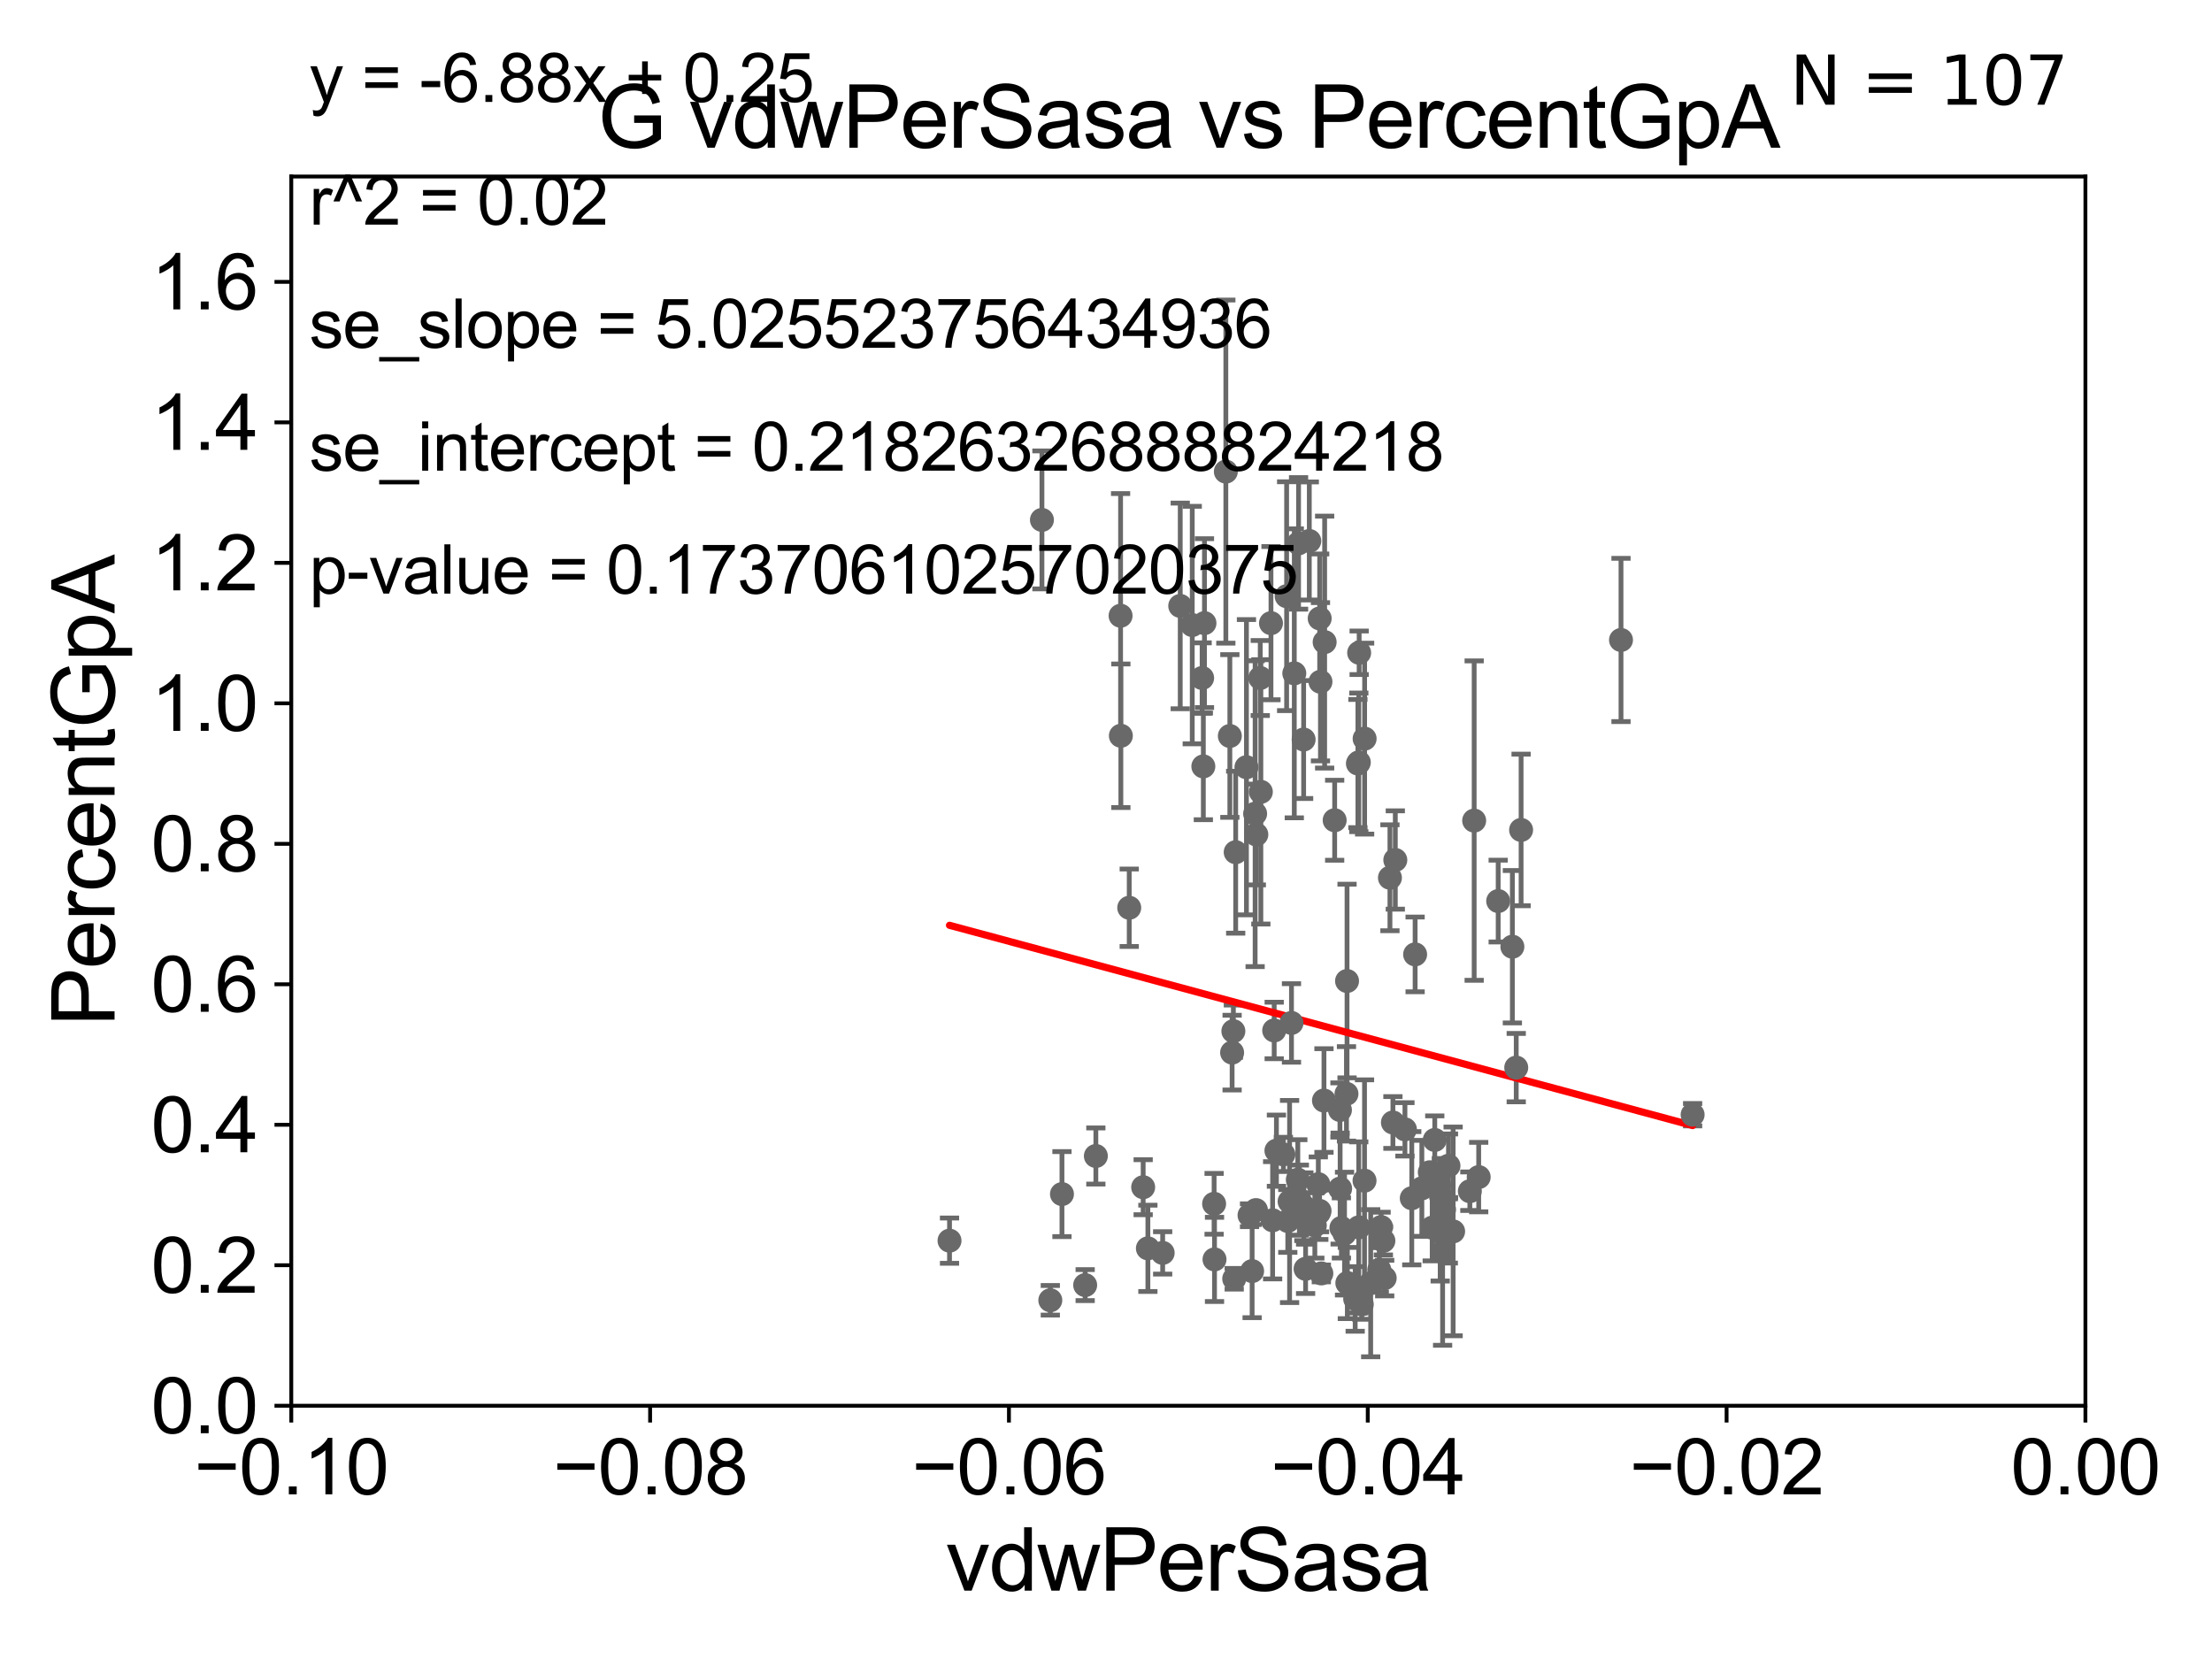 <?xml version="1.0" encoding="utf-8" standalone="no"?>
<!DOCTYPE svg PUBLIC "-//W3C//DTD SVG 1.1//EN"
  "http://www.w3.org/Graphics/SVG/1.1/DTD/svg11.dtd">
<svg xmlns:xlink="http://www.w3.org/1999/xlink" width="460.8pt" height="345.6pt" viewBox="0 0 460.8 345.6" xmlns="http://www.w3.org/2000/svg" version="1.1">
 <defs>
  <style type="text/css">*{stroke-linejoin: round; stroke-linecap: butt}</style>
 </defs>
 <g id="figure_1">
  <g id="patch_1">
   <path d="M 0 345.6 
L 460.8 345.6 
L 460.8 0 
L 0 0 
z
" style="fill: #ffffff"/>
  </g>
  <g id="axes_1">
   <g id="patch_2">
    <path d="M 60.68 292.84 
L 434.43 292.84 
L 434.43 36.775 
L 60.68 36.775 
z
" style="fill: #ffffff"/>
   </g>
   <g id="PathCollection_1">
    <defs>
     <path id="mbcffdd21da" d="M 0 1.118 
C 0.297 1.118 0.581 1 0.791 0.791 
C 1 0.581 1.118 0.297 1.118 0 
C 1.118 -0.297 1 -0.581 0.791 -0.791 
C 0.581 -1 0.297 -1.118 0 -1.118 
C -0.297 -1.118 -0.581 -1 -0.791 -0.791 
C -1 -0.581 -1.118 -0.297 -1.118 0 
C -1.118 0.297 -1 0.581 -0.791 0.791 
C -0.581 1 -0.297 1.118 0 1.118 
z
" style="stroke: #696969"/>
    </defs>
    <g clip-path="url(#p945ed97f3c)">
     <use xlink:href="#mbcffdd21da" x="262.533" y="141.24" style="fill: #696969; stroke: #696969"/>
     <use xlink:href="#mbcffdd21da" x="274.731" y="252.65" style="fill: #696969; stroke: #696969"/>
     <use xlink:href="#mbcffdd21da" x="253.005" y="262.358" style="fill: #696969; stroke: #696969"/>
     <use xlink:href="#mbcffdd21da" x="302.714" y="256.522" style="fill: #696969; stroke: #696969"/>
     <use xlink:href="#mbcffdd21da" x="261.466" y="169.507" style="fill: #696969; stroke: #696969"/>
     <use xlink:href="#mbcffdd21da" x="270.68" y="250.009" style="fill: #696969; stroke: #696969"/>
     <use xlink:href="#mbcffdd21da" x="228.287" y="240.815" style="fill: #696969; stroke: #696969"/>
     <use xlink:href="#mbcffdd21da" x="300.522" y="260.834" style="fill: #696969; stroke: #696969"/>
     <use xlink:href="#mbcffdd21da" x="280.495" y="227.866" style="fill: #696969; stroke: #696969"/>
     <use xlink:href="#mbcffdd21da" x="226.061" y="267.707" style="fill: #696969; stroke: #696969"/>
     <use xlink:href="#mbcffdd21da" x="257.109" y="266.393" style="fill: #696969; stroke: #696969"/>
     <use xlink:href="#mbcffdd21da" x="252.921" y="250.776" style="fill: #696969; stroke: #696969"/>
     <use xlink:href="#mbcffdd21da" x="283.681" y="271.722" style="fill: #696969; stroke: #696969"/>
     <use xlink:href="#mbcffdd21da" x="268.27" y="254.355" style="fill: #696969; stroke: #696969"/>
     <use xlink:href="#mbcffdd21da" x="301.708" y="256.432" style="fill: #696969; stroke: #696969"/>
     <use xlink:href="#mbcffdd21da" x="271.979" y="264.321" style="fill: #696969; stroke: #696969"/>
     <use xlink:href="#mbcffdd21da" x="279.175" y="247.602" style="fill: #696969; stroke: #696969"/>
     <use xlink:href="#mbcffdd21da" x="294.098" y="249.613" style="fill: #696969; stroke: #696969"/>
     <use xlink:href="#mbcffdd21da" x="300.822" y="251.983" style="fill: #696969; stroke: #696969"/>
     <use xlink:href="#mbcffdd21da" x="270.357" y="245.754" style="fill: #696969; stroke: #696969"/>
     <use xlink:href="#mbcffdd21da" x="221.226" y="248.751" style="fill: #696969; stroke: #696969"/>
     <use xlink:href="#mbcffdd21da" x="282.877" y="159.059" style="fill: #696969; stroke: #696969"/>
     <use xlink:href="#mbcffdd21da" x="261.639" y="252.081" style="fill: #696969; stroke: #696969"/>
     <use xlink:href="#mbcffdd21da" x="280.091" y="256.984" style="fill: #696969; stroke: #696969"/>
     <use xlink:href="#mbcffdd21da" x="307.096" y="170.946" style="fill: #696969; stroke: #696969"/>
     <use xlink:href="#mbcffdd21da" x="287.71" y="255.615" style="fill: #696969; stroke: #696969"/>
     <use xlink:href="#mbcffdd21da" x="242.205" y="261.002" style="fill: #696969; stroke: #696969"/>
     <use xlink:href="#mbcffdd21da" x="290.17" y="233.836" style="fill: #696969; stroke: #696969"/>
     <use xlink:href="#mbcffdd21da" x="274.89" y="252.243" style="fill: #696969; stroke: #696969"/>
     <use xlink:href="#mbcffdd21da" x="288.458" y="266.248" style="fill: #696969; stroke: #696969"/>
     <use xlink:href="#mbcffdd21da" x="280.613" y="204.363" style="fill: #696969; stroke: #696969"/>
     <use xlink:href="#mbcffdd21da" x="271.618" y="251.376" style="fill: #696969; stroke: #696969"/>
     <use xlink:href="#mbcffdd21da" x="250.678" y="159.655" style="fill: #696969; stroke: #696969"/>
     <use xlink:href="#mbcffdd21da" x="275.26" y="265.277" style="fill: #696969; stroke: #696969"/>
     <use xlink:href="#mbcffdd21da" x="282.309" y="270.59" style="fill: #696969; stroke: #696969"/>
     <use xlink:href="#mbcffdd21da" x="297.85" y="244.202" style="fill: #696969; stroke: #696969"/>
     <use xlink:href="#mbcffdd21da" x="290.668" y="179.153" style="fill: #696969; stroke: #696969"/>
     <use xlink:href="#mbcffdd21da" x="352.604" y="232.212" style="fill: #696969; stroke: #696969"/>
     <use xlink:href="#mbcffdd21da" x="299.791" y="246.885" style="fill: #696969; stroke: #696969"/>
     <use xlink:href="#mbcffdd21da" x="296.196" y="247.556" style="fill: #696969; stroke: #696969"/>
     <use xlink:href="#mbcffdd21da" x="274.629" y="246.685" style="fill: #696969; stroke: #696969"/>
     <use xlink:href="#mbcffdd21da" x="298.888" y="237.474" style="fill: #696969; stroke: #696969"/>
     <use xlink:href="#mbcffdd21da" x="312.1" y="187.708" style="fill: #696969; stroke: #696969"/>
     <use xlink:href="#mbcffdd21da" x="300.019" y="256.723" style="fill: #696969; stroke: #696969"/>
     <use xlink:href="#mbcffdd21da" x="298.355" y="255.743" style="fill: #696969; stroke: #696969"/>
     <use xlink:href="#mbcffdd21da" x="280.675" y="267.277" style="fill: #696969; stroke: #696969"/>
     <use xlink:href="#mbcffdd21da" x="337.684" y="133.316" style="fill: #696969; stroke: #696969"/>
     <use xlink:href="#mbcffdd21da" x="287.334" y="264.513" style="fill: #696969; stroke: #696969"/>
     <use xlink:href="#mbcffdd21da" x="316.872" y="172.893" style="fill: #696969; stroke: #696969"/>
     <use xlink:href="#mbcffdd21da" x="315.859" y="222.406" style="fill: #696969; stroke: #696969"/>
     <use xlink:href="#mbcffdd21da" x="292.674" y="235.267" style="fill: #696969; stroke: #696969"/>
     <use xlink:href="#mbcffdd21da" x="283.054" y="255.685" style="fill: #696969; stroke: #696969"/>
     <use xlink:href="#mbcffdd21da" x="260.3" y="253.157" style="fill: #696969; stroke: #696969"/>
     <use xlink:href="#mbcffdd21da" x="265.11" y="254.207" style="fill: #696969; stroke: #696969"/>
     <use xlink:href="#mbcffdd21da" x="256.672" y="219.277" style="fill: #696969; stroke: #696969"/>
     <use xlink:href="#mbcffdd21da" x="268.644" y="250.292" style="fill: #696969; stroke: #696969"/>
     <use xlink:href="#mbcffdd21da" x="260.839" y="264.792" style="fill: #696969; stroke: #696969"/>
     <use xlink:href="#mbcffdd21da" x="315.054" y="197.218" style="fill: #696969; stroke: #696969"/>
     <use xlink:href="#mbcffdd21da" x="279.437" y="255.803" style="fill: #696969; stroke: #696969"/>
     <use xlink:href="#mbcffdd21da" x="308.039" y="245.21" style="fill: #696969; stroke: #696969"/>
     <use xlink:href="#mbcffdd21da" x="294.795" y="198.817" style="fill: #696969; stroke: #696969"/>
     <use xlink:href="#mbcffdd21da" x="284.276" y="153.873" style="fill: #696969; stroke: #696969"/>
     <use xlink:href="#mbcffdd21da" x="285.539" y="267.317" style="fill: #696969; stroke: #696969"/>
     <use xlink:href="#mbcffdd21da" x="273.904" y="255.283" style="fill: #696969; stroke: #696969"/>
     <use xlink:href="#mbcffdd21da" x="239.126" y="260.054" style="fill: #696969; stroke: #696969"/>
     <use xlink:href="#mbcffdd21da" x="275.807" y="229.259" style="fill: #696969; stroke: #696969"/>
     <use xlink:href="#mbcffdd21da" x="301.746" y="242.849" style="fill: #696969; stroke: #696969"/>
     <use xlink:href="#mbcffdd21da" x="306.197" y="248.15" style="fill: #696969; stroke: #696969"/>
     <use xlink:href="#mbcffdd21da" x="289.55" y="182.855" style="fill: #696969; stroke: #696969"/>
     <use xlink:href="#mbcffdd21da" x="300.259" y="249.421" style="fill: #696969; stroke: #696969"/>
     <use xlink:href="#mbcffdd21da" x="275.948" y="133.761" style="fill: #696969; stroke: #696969"/>
     <use xlink:href="#mbcffdd21da" x="275.077" y="142.026" style="fill: #696969; stroke: #696969"/>
     <use xlink:href="#mbcffdd21da" x="264.768" y="129.815" style="fill: #696969; stroke: #696969"/>
     <use xlink:href="#mbcffdd21da" x="269.039" y="213.098" style="fill: #696969; stroke: #696969"/>
     <use xlink:href="#mbcffdd21da" x="261.716" y="173.84" style="fill: #696969; stroke: #696969"/>
     <use xlink:href="#mbcffdd21da" x="256.2" y="153.321" style="fill: #696969; stroke: #696969"/>
     <use xlink:href="#mbcffdd21da" x="265.903" y="239.704" style="fill: #696969; stroke: #696969"/>
     <use xlink:href="#mbcffdd21da" x="272.752" y="112.694" style="fill: #696969; stroke: #696969"/>
     <use xlink:href="#mbcffdd21da" x="235.239" y="189.101" style="fill: #696969; stroke: #696969"/>
     <use xlink:href="#mbcffdd21da" x="269.625" y="140.27" style="fill: #696969; stroke: #696969"/>
     <use xlink:href="#mbcffdd21da" x="259.658" y="159.824" style="fill: #696969; stroke: #696969"/>
     <use xlink:href="#mbcffdd21da" x="233.496" y="153.276" style="fill: #696969; stroke: #696969"/>
     <use xlink:href="#mbcffdd21da" x="283.136" y="135.984" style="fill: #696969; stroke: #696969"/>
     <use xlink:href="#mbcffdd21da" x="255.366" y="98.244" style="fill: #696969; stroke: #696969"/>
     <use xlink:href="#mbcffdd21da" x="218.799" y="270.872" style="fill: #696969; stroke: #696969"/>
     <use xlink:href="#mbcffdd21da" x="256.934" y="214.811" style="fill: #696969; stroke: #696969"/>
     <use xlink:href="#mbcffdd21da" x="233.437" y="128.271" style="fill: #696969; stroke: #696969"/>
     <use xlink:href="#mbcffdd21da" x="284.256" y="245.953" style="fill: #696969; stroke: #696969"/>
     <use xlink:href="#mbcffdd21da" x="267.354" y="240.484" style="fill: #696969; stroke: #696969"/>
     <use xlink:href="#mbcffdd21da" x="288.184" y="258.487" style="fill: #696969; stroke: #696969"/>
     <use xlink:href="#mbcffdd21da" x="250.913" y="129.809" style="fill: #696969; stroke: #696969"/>
     <use xlink:href="#mbcffdd21da" x="262.658" y="164.96" style="fill: #696969; stroke: #696969"/>
     <use xlink:href="#mbcffdd21da" x="265.438" y="214.664" style="fill: #696969; stroke: #696969"/>
     <use xlink:href="#mbcffdd21da" x="238.143" y="247.319" style="fill: #696969; stroke: #696969"/>
     <use xlink:href="#mbcffdd21da" x="248.367" y="130.211" style="fill: #696969; stroke: #696969"/>
     <use xlink:href="#mbcffdd21da" x="283.066" y="158.81" style="fill: #696969; stroke: #696969"/>
     <use xlink:href="#mbcffdd21da" x="245.865" y="126.225" style="fill: #696969; stroke: #696969"/>
     <use xlink:href="#mbcffdd21da" x="250.425" y="141.241" style="fill: #696969; stroke: #696969"/>
     <use xlink:href="#mbcffdd21da" x="268.029" y="124.199" style="fill: #696969; stroke: #696969"/>
     <use xlink:href="#mbcffdd21da" x="197.802" y="258.452" style="fill: #696969; stroke: #696969"/>
     <use xlink:href="#mbcffdd21da" x="279.136" y="231.234" style="fill: #696969; stroke: #696969"/>
     <use xlink:href="#mbcffdd21da" x="278.035" y="170.873" style="fill: #696969; stroke: #696969"/>
     <use xlink:href="#mbcffdd21da" x="271.57" y="154.059" style="fill: #696969; stroke: #696969"/>
     <use xlink:href="#mbcffdd21da" x="270.515" y="113.195" style="fill: #696969; stroke: #696969"/>
     <use xlink:href="#mbcffdd21da" x="217.054" y="108.307" style="fill: #696969; stroke: #696969"/>
     <use xlink:href="#mbcffdd21da" x="274.915" y="128.83" style="fill: #696969; stroke: #696969"/>
     <use xlink:href="#mbcffdd21da" x="257.416" y="177.53" style="fill: #696969; stroke: #696969"/>
    </g>
   </g>
   <g id="matplotlib.axis_1">
    <g id="xtick_1">
     <g id="line2d_1">
      <defs>
       <path id="m983e478cc1" d="M 0 0 
L 0 3.5 
" style="stroke: #000000; stroke-width: 0.8"/>
      </defs>
      <g>
       <use xlink:href="#m983e478cc1" x="60.68" y="292.84" style="stroke: #000000; stroke-width: 0.8"/>
      </g>
     </g>
     <g id="text_1">
      <!-- −0.10 -->
      <g transform="translate(40.439 311.293)scale(0.16 -0.16)">
       <defs>
        <path id="ArialMT-2212" d="M 3381 1997 
L 356 1997 
L 356 2522 
L 3381 2522 
L 3381 1997 
z
" transform="scale(0.016)"/>
        <path id="ArialMT-30" d="M 266 2259 
Q 266 3072 433 3567 
Q 600 4063 929 4331 
Q 1259 4600 1759 4600 
Q 2128 4600 2406 4451 
Q 2684 4303 2865 4023 
Q 3047 3744 3150 3342 
Q 3253 2941 3253 2259 
Q 3253 1453 3087 958 
Q 2922 463 2592 192 
Q 2263 -78 1759 -78 
Q 1097 -78 719 397 
Q 266 969 266 2259 
z
M 844 2259 
Q 844 1131 1108 757 
Q 1372 384 1759 384 
Q 2147 384 2411 759 
Q 2675 1134 2675 2259 
Q 2675 3391 2411 3762 
Q 2147 4134 1753 4134 
Q 1366 4134 1134 3806 
Q 844 3388 844 2259 
z
" transform="scale(0.016)"/>
        <path id="ArialMT-2e" d="M 581 0 
L 581 641 
L 1222 641 
L 1222 0 
L 581 0 
z
" transform="scale(0.016)"/>
        <path id="ArialMT-31" d="M 2384 0 
L 1822 0 
L 1822 3584 
Q 1619 3391 1289 3197 
Q 959 3003 697 2906 
L 697 3450 
Q 1169 3672 1522 3987 
Q 1875 4303 2022 4600 
L 2384 4600 
L 2384 0 
z
" transform="scale(0.016)"/>
       </defs>
       <use xlink:href="#ArialMT-2212"/>
       <use xlink:href="#ArialMT-30" x="58.398"/>
       <use xlink:href="#ArialMT-2e" x="114.014"/>
       <use xlink:href="#ArialMT-31" x="141.797"/>
       <use xlink:href="#ArialMT-30" x="197.412"/>
      </g>
     </g>
    </g>
    <g id="xtick_2">
     <g id="line2d_2">
      <g>
       <use xlink:href="#m983e478cc1" x="135.43" y="292.84" style="stroke: #000000; stroke-width: 0.8"/>
      </g>
     </g>
     <g id="text_2">
      <!-- −0.08 -->
      <g transform="translate(115.189 311.293)scale(0.16 -0.16)">
       <defs>
        <path id="ArialMT-38" d="M 1131 2484 
Q 781 2613 612 2850 
Q 444 3088 444 3419 
Q 444 3919 803 4259 
Q 1163 4600 1759 4600 
Q 2359 4600 2725 4251 
Q 3091 3903 3091 3403 
Q 3091 3084 2923 2848 
Q 2756 2613 2416 2484 
Q 2838 2347 3058 2040 
Q 3278 1734 3278 1309 
Q 3278 722 2862 322 
Q 2447 -78 1769 -78 
Q 1091 -78 675 323 
Q 259 725 259 1325 
Q 259 1772 486 2073 
Q 713 2375 1131 2484 
z
M 1019 3438 
Q 1019 3113 1228 2906 
Q 1438 2700 1772 2700 
Q 2097 2700 2305 2904 
Q 2513 3109 2513 3406 
Q 2513 3716 2298 3927 
Q 2084 4138 1766 4138 
Q 1444 4138 1231 3931 
Q 1019 3725 1019 3438 
z
M 838 1322 
Q 838 1081 952 856 
Q 1066 631 1291 507 
Q 1516 384 1775 384 
Q 2178 384 2440 643 
Q 2703 903 2703 1303 
Q 2703 1709 2433 1975 
Q 2163 2241 1756 2241 
Q 1359 2241 1098 1978 
Q 838 1716 838 1322 
z
" transform="scale(0.016)"/>
       </defs>
       <use xlink:href="#ArialMT-2212"/>
       <use xlink:href="#ArialMT-30" x="58.398"/>
       <use xlink:href="#ArialMT-2e" x="114.014"/>
       <use xlink:href="#ArialMT-30" x="141.797"/>
       <use xlink:href="#ArialMT-38" x="197.412"/>
      </g>
     </g>
    </g>
    <g id="xtick_3">
     <g id="line2d_3">
      <g>
       <use xlink:href="#m983e478cc1" x="210.18" y="292.84" style="stroke: #000000; stroke-width: 0.8"/>
      </g>
     </g>
     <g id="text_3">
      <!-- −0.06 -->
      <g transform="translate(189.939 311.293)scale(0.16 -0.16)">
       <defs>
        <path id="ArialMT-36" d="M 3184 3459 
L 2625 3416 
Q 2550 3747 2413 3897 
Q 2184 4138 1850 4138 
Q 1581 4138 1378 3988 
Q 1113 3794 959 3422 
Q 806 3050 800 2363 
Q 1003 2672 1297 2822 
Q 1591 2972 1913 2972 
Q 2475 2972 2870 2558 
Q 3266 2144 3266 1488 
Q 3266 1056 3080 686 
Q 2894 316 2569 119 
Q 2244 -78 1831 -78 
Q 1128 -78 684 439 
Q 241 956 241 2144 
Q 241 3472 731 4075 
Q 1159 4600 1884 4600 
Q 2425 4600 2770 4297 
Q 3116 3994 3184 3459 
z
M 888 1484 
Q 888 1194 1011 928 
Q 1134 663 1356 523 
Q 1578 384 1822 384 
Q 2178 384 2434 671 
Q 2691 959 2691 1453 
Q 2691 1928 2437 2201 
Q 2184 2475 1800 2475 
Q 1419 2475 1153 2201 
Q 888 1928 888 1484 
z
" transform="scale(0.016)"/>
       </defs>
       <use xlink:href="#ArialMT-2212"/>
       <use xlink:href="#ArialMT-30" x="58.398"/>
       <use xlink:href="#ArialMT-2e" x="114.014"/>
       <use xlink:href="#ArialMT-30" x="141.797"/>
       <use xlink:href="#ArialMT-36" x="197.412"/>
      </g>
     </g>
    </g>
    <g id="xtick_4">
     <g id="line2d_4">
      <g>
       <use xlink:href="#m983e478cc1" x="284.93" y="292.84" style="stroke: #000000; stroke-width: 0.8"/>
      </g>
     </g>
     <g id="text_4">
      <!-- −0.04 -->
      <g transform="translate(264.689 311.293)scale(0.16 -0.16)">
       <defs>
        <path id="ArialMT-34" d="M 2069 0 
L 2069 1097 
L 81 1097 
L 81 1613 
L 2172 4581 
L 2631 4581 
L 2631 1613 
L 3250 1613 
L 3250 1097 
L 2631 1097 
L 2631 0 
L 2069 0 
z
M 2069 1613 
L 2069 3678 
L 634 1613 
L 2069 1613 
z
" transform="scale(0.016)"/>
       </defs>
       <use xlink:href="#ArialMT-2212"/>
       <use xlink:href="#ArialMT-30" x="58.398"/>
       <use xlink:href="#ArialMT-2e" x="114.014"/>
       <use xlink:href="#ArialMT-30" x="141.797"/>
       <use xlink:href="#ArialMT-34" x="197.412"/>
      </g>
     </g>
    </g>
    <g id="xtick_5">
     <g id="line2d_5">
      <g>
       <use xlink:href="#m983e478cc1" x="359.68" y="292.84" style="stroke: #000000; stroke-width: 0.8"/>
      </g>
     </g>
     <g id="text_5">
      <!-- −0.02 -->
      <g transform="translate(339.439 311.293)scale(0.16 -0.16)">
       <defs>
        <path id="ArialMT-32" d="M 3222 541 
L 3222 0 
L 194 0 
Q 188 203 259 391 
Q 375 700 629 1000 
Q 884 1300 1366 1694 
Q 2113 2306 2375 2664 
Q 2638 3022 2638 3341 
Q 2638 3675 2398 3904 
Q 2159 4134 1775 4134 
Q 1369 4134 1125 3890 
Q 881 3647 878 3216 
L 300 3275 
Q 359 3922 746 4261 
Q 1134 4600 1788 4600 
Q 2447 4600 2831 4234 
Q 3216 3869 3216 3328 
Q 3216 3053 3103 2787 
Q 2991 2522 2730 2228 
Q 2469 1934 1863 1422 
Q 1356 997 1212 845 
Q 1069 694 975 541 
L 3222 541 
z
" transform="scale(0.016)"/>
       </defs>
       <use xlink:href="#ArialMT-2212"/>
       <use xlink:href="#ArialMT-30" x="58.398"/>
       <use xlink:href="#ArialMT-2e" x="114.014"/>
       <use xlink:href="#ArialMT-30" x="141.797"/>
       <use xlink:href="#ArialMT-32" x="197.412"/>
      </g>
     </g>
    </g>
    <g id="xtick_6">
     <g id="line2d_6">
      <g>
       <use xlink:href="#m983e478cc1" x="434.43" y="292.84" style="stroke: #000000; stroke-width: 0.8"/>
      </g>
     </g>
     <g id="text_6">
      <!-- 0.00 -->
      <g transform="translate(418.861 311.293)scale(0.16 -0.16)">
       <use xlink:href="#ArialMT-30"/>
       <use xlink:href="#ArialMT-2e" x="55.615"/>
       <use xlink:href="#ArialMT-30" x="83.398"/>
       <use xlink:href="#ArialMT-30" x="139.014"/>
      </g>
     </g>
    </g>
    <g id="text_7">
     <!-- vdwPerSasa -->
     <g transform="translate(197.033 331.357)scale(0.18 -0.18)">
      <defs>
       <path id="ArialMT-76" d="M 1344 0 
L 81 3319 
L 675 3319 
L 1388 1331 
Q 1503 1009 1600 663 
Q 1675 925 1809 1294 
L 2547 3319 
L 3125 3319 
L 1869 0 
L 1344 0 
z
" transform="scale(0.016)"/>
       <path id="ArialMT-64" d="M 2575 0 
L 2575 419 
Q 2259 -75 1647 -75 
Q 1250 -75 917 144 
Q 584 363 401 755 
Q 219 1147 219 1656 
Q 219 2153 384 2558 
Q 550 2963 881 3178 
Q 1213 3394 1622 3394 
Q 1922 3394 2156 3267 
Q 2391 3141 2538 2938 
L 2538 4581 
L 3097 4581 
L 3097 0 
L 2575 0 
z
M 797 1656 
Q 797 1019 1065 703 
Q 1334 388 1700 388 
Q 2069 388 2326 689 
Q 2584 991 2584 1609 
Q 2584 2291 2321 2609 
Q 2059 2928 1675 2928 
Q 1300 2928 1048 2622 
Q 797 2316 797 1656 
z
" transform="scale(0.016)"/>
       <path id="ArialMT-77" d="M 1034 0 
L 19 3319 
L 600 3319 
L 1128 1403 
L 1325 691 
Q 1338 744 1497 1375 
L 2025 3319 
L 2603 3319 
L 3100 1394 
L 3266 759 
L 3456 1400 
L 4025 3319 
L 4572 3319 
L 3534 0 
L 2950 0 
L 2422 1988 
L 2294 2553 
L 1622 0 
L 1034 0 
z
" transform="scale(0.016)"/>
       <path id="ArialMT-50" d="M 494 0 
L 494 4581 
L 2222 4581 
Q 2678 4581 2919 4538 
Q 3256 4481 3484 4323 
Q 3713 4166 3852 3881 
Q 3991 3597 3991 3256 
Q 3991 2672 3619 2267 
Q 3247 1863 2275 1863 
L 1100 1863 
L 1100 0 
L 494 0 
z
M 1100 2403 
L 2284 2403 
Q 2872 2403 3119 2622 
Q 3366 2841 3366 3238 
Q 3366 3525 3220 3729 
Q 3075 3934 2838 4000 
Q 2684 4041 2272 4041 
L 1100 4041 
L 1100 2403 
z
" transform="scale(0.016)"/>
       <path id="ArialMT-65" d="M 2694 1069 
L 3275 997 
Q 3138 488 2766 206 
Q 2394 -75 1816 -75 
Q 1088 -75 661 373 
Q 234 822 234 1631 
Q 234 2469 665 2931 
Q 1097 3394 1784 3394 
Q 2450 3394 2872 2941 
Q 3294 2488 3294 1666 
Q 3294 1616 3291 1516 
L 816 1516 
Q 847 969 1125 678 
Q 1403 388 1819 388 
Q 2128 388 2347 550 
Q 2566 713 2694 1069 
z
M 847 1978 
L 2700 1978 
Q 2663 2397 2488 2606 
Q 2219 2931 1791 2931 
Q 1403 2931 1139 2672 
Q 875 2413 847 1978 
z
" transform="scale(0.016)"/>
       <path id="ArialMT-72" d="M 416 0 
L 416 3319 
L 922 3319 
L 922 2816 
Q 1116 3169 1280 3281 
Q 1444 3394 1641 3394 
Q 1925 3394 2219 3213 
L 2025 2691 
Q 1819 2813 1613 2813 
Q 1428 2813 1281 2702 
Q 1134 2591 1072 2394 
Q 978 2094 978 1738 
L 978 0 
L 416 0 
z
" transform="scale(0.016)"/>
       <path id="ArialMT-53" d="M 288 1472 
L 859 1522 
Q 900 1178 1048 958 
Q 1197 738 1509 602 
Q 1822 466 2213 466 
Q 2559 466 2825 569 
Q 3091 672 3220 851 
Q 3350 1031 3350 1244 
Q 3350 1459 3225 1620 
Q 3100 1781 2813 1891 
Q 2628 1963 1997 2114 
Q 1366 2266 1113 2400 
Q 784 2572 623 2826 
Q 463 3081 463 3397 
Q 463 3744 659 4045 
Q 856 4347 1234 4503 
Q 1613 4659 2075 4659 
Q 2584 4659 2973 4495 
Q 3363 4331 3572 4012 
Q 3781 3694 3797 3291 
L 3216 3247 
Q 3169 3681 2898 3903 
Q 2628 4125 2100 4125 
Q 1550 4125 1298 3923 
Q 1047 3722 1047 3438 
Q 1047 3191 1225 3031 
Q 1400 2872 2139 2705 
Q 2878 2538 3153 2413 
Q 3553 2228 3743 1945 
Q 3934 1663 3934 1294 
Q 3934 928 3725 604 
Q 3516 281 3123 101 
Q 2731 -78 2241 -78 
Q 1619 -78 1198 103 
Q 778 284 539 648 
Q 300 1013 288 1472 
z
" transform="scale(0.016)"/>
       <path id="ArialMT-61" d="M 2588 409 
Q 2275 144 1986 34 
Q 1697 -75 1366 -75 
Q 819 -75 525 192 
Q 231 459 231 875 
Q 231 1119 342 1320 
Q 453 1522 633 1644 
Q 813 1766 1038 1828 
Q 1203 1872 1538 1913 
Q 2219 1994 2541 2106 
Q 2544 2222 2544 2253 
Q 2544 2597 2384 2738 
Q 2169 2928 1744 2928 
Q 1347 2928 1158 2789 
Q 969 2650 878 2297 
L 328 2372 
Q 403 2725 575 2942 
Q 747 3159 1072 3276 
Q 1397 3394 1825 3394 
Q 2250 3394 2515 3294 
Q 2781 3194 2906 3042 
Q 3031 2891 3081 2659 
Q 3109 2516 3109 2141 
L 3109 1391 
Q 3109 606 3145 398 
Q 3181 191 3288 0 
L 2700 0 
Q 2613 175 2588 409 
z
M 2541 1666 
Q 2234 1541 1622 1453 
Q 1275 1403 1131 1340 
Q 988 1278 909 1158 
Q 831 1038 831 891 
Q 831 666 1001 516 
Q 1172 366 1500 366 
Q 1825 366 2078 508 
Q 2331 650 2450 897 
Q 2541 1088 2541 1459 
L 2541 1666 
z
" transform="scale(0.016)"/>
       <path id="ArialMT-73" d="M 197 991 
L 753 1078 
Q 800 744 1014 566 
Q 1228 388 1613 388 
Q 2000 388 2187 545 
Q 2375 703 2375 916 
Q 2375 1106 2209 1216 
Q 2094 1291 1634 1406 
Q 1016 1563 777 1677 
Q 538 1791 414 1992 
Q 291 2194 291 2438 
Q 291 2659 392 2848 
Q 494 3038 669 3163 
Q 800 3259 1026 3326 
Q 1253 3394 1513 3394 
Q 1903 3394 2198 3281 
Q 2494 3169 2634 2976 
Q 2775 2784 2828 2463 
L 2278 2388 
Q 2241 2644 2061 2787 
Q 1881 2931 1553 2931 
Q 1166 2931 1000 2803 
Q 834 2675 834 2503 
Q 834 2394 903 2306 
Q 972 2216 1119 2156 
Q 1203 2125 1616 2013 
Q 2213 1853 2448 1751 
Q 2684 1650 2818 1456 
Q 2953 1263 2953 975 
Q 2953 694 2789 445 
Q 2625 197 2315 61 
Q 2006 -75 1616 -75 
Q 969 -75 630 194 
Q 291 463 197 991 
z
" transform="scale(0.016)"/>
      </defs>
      <use xlink:href="#ArialMT-76"/>
      <use xlink:href="#ArialMT-64" x="50"/>
      <use xlink:href="#ArialMT-77" x="105.615"/>
      <use xlink:href="#ArialMT-50" x="177.832"/>
      <use xlink:href="#ArialMT-65" x="244.531"/>
      <use xlink:href="#ArialMT-72" x="300.146"/>
      <use xlink:href="#ArialMT-53" x="333.447"/>
      <use xlink:href="#ArialMT-61" x="400.146"/>
      <use xlink:href="#ArialMT-73" x="455.762"/>
      <use xlink:href="#ArialMT-61" x="505.762"/>
     </g>
    </g>
   </g>
   <g id="matplotlib.axis_2">
    <g id="ytick_1">
     <g id="line2d_7">
      <defs>
       <path id="m6d0a87829a" d="M 0 0 
L -3.5 0 
" style="stroke: #000000; stroke-width: 0.8"/>
      </defs>
      <g>
       <use xlink:href="#m6d0a87829a" x="60.68" y="292.84" style="stroke: #000000; stroke-width: 0.8"/>
      </g>
     </g>
     <g id="text_8">
      <!-- 0.0 -->
      <g transform="translate(31.44 298.566)scale(0.16 -0.16)">
       <use xlink:href="#ArialMT-30"/>
       <use xlink:href="#ArialMT-2e" x="55.615"/>
       <use xlink:href="#ArialMT-30" x="83.398"/>
      </g>
     </g>
    </g>
    <g id="ytick_2">
     <g id="line2d_8">
      <g>
       <use xlink:href="#m6d0a87829a" x="60.68" y="263.575" style="stroke: #000000; stroke-width: 0.8"/>
      </g>
     </g>
     <g id="text_9">
      <!-- 0.2 -->
      <g transform="translate(31.44 269.302)scale(0.16 -0.16)">
       <use xlink:href="#ArialMT-30"/>
       <use xlink:href="#ArialMT-2e" x="55.615"/>
       <use xlink:href="#ArialMT-32" x="83.398"/>
      </g>
     </g>
    </g>
    <g id="ytick_3">
     <g id="line2d_9">
      <g>
       <use xlink:href="#m6d0a87829a" x="60.68" y="234.311" style="stroke: #000000; stroke-width: 0.8"/>
      </g>
     </g>
     <g id="text_10">
      <!-- 0.4 -->
      <g transform="translate(31.44 240.037)scale(0.16 -0.16)">
       <use xlink:href="#ArialMT-30"/>
       <use xlink:href="#ArialMT-2e" x="55.615"/>
       <use xlink:href="#ArialMT-34" x="83.398"/>
      </g>
     </g>
    </g>
    <g id="ytick_4">
     <g id="line2d_10">
      <g>
       <use xlink:href="#m6d0a87829a" x="60.68" y="205.046" style="stroke: #000000; stroke-width: 0.8"/>
      </g>
     </g>
     <g id="text_11">
      <!-- 0.6 -->
      <g transform="translate(31.44 210.772)scale(0.16 -0.16)">
       <use xlink:href="#ArialMT-30"/>
       <use xlink:href="#ArialMT-2e" x="55.615"/>
       <use xlink:href="#ArialMT-36" x="83.398"/>
      </g>
     </g>
    </g>
    <g id="ytick_5">
     <g id="line2d_11">
      <g>
       <use xlink:href="#m6d0a87829a" x="60.68" y="175.782" style="stroke: #000000; stroke-width: 0.8"/>
      </g>
     </g>
     <g id="text_12">
      <!-- 0.8 -->
      <g transform="translate(31.44 181.508)scale(0.16 -0.16)">
       <use xlink:href="#ArialMT-30"/>
       <use xlink:href="#ArialMT-2e" x="55.615"/>
       <use xlink:href="#ArialMT-38" x="83.398"/>
      </g>
     </g>
    </g>
    <g id="ytick_6">
     <g id="line2d_12">
      <g>
       <use xlink:href="#m6d0a87829a" x="60.68" y="146.517" style="stroke: #000000; stroke-width: 0.8"/>
      </g>
     </g>
     <g id="text_13">
      <!-- 1.0 -->
      <g transform="translate(31.44 152.243)scale(0.16 -0.16)">
       <use xlink:href="#ArialMT-31"/>
       <use xlink:href="#ArialMT-2e" x="55.615"/>
       <use xlink:href="#ArialMT-30" x="83.398"/>
      </g>
     </g>
    </g>
    <g id="ytick_7">
     <g id="line2d_13">
      <g>
       <use xlink:href="#m6d0a87829a" x="60.68" y="117.252" style="stroke: #000000; stroke-width: 0.8"/>
      </g>
     </g>
     <g id="text_14">
      <!-- 1.2 -->
      <g transform="translate(31.44 122.979)scale(0.16 -0.16)">
       <use xlink:href="#ArialMT-31"/>
       <use xlink:href="#ArialMT-2e" x="55.615"/>
       <use xlink:href="#ArialMT-32" x="83.398"/>
      </g>
     </g>
    </g>
    <g id="ytick_8">
     <g id="line2d_14">
      <g>
       <use xlink:href="#m6d0a87829a" x="60.68" y="87.988" style="stroke: #000000; stroke-width: 0.8"/>
      </g>
     </g>
     <g id="text_15">
      <!-- 1.4 -->
      <g transform="translate(31.44 93.714)scale(0.16 -0.16)">
       <use xlink:href="#ArialMT-31"/>
       <use xlink:href="#ArialMT-2e" x="55.615"/>
       <use xlink:href="#ArialMT-34" x="83.398"/>
      </g>
     </g>
    </g>
    <g id="ytick_9">
     <g id="line2d_15">
      <g>
       <use xlink:href="#m6d0a87829a" x="60.68" y="58.723" style="stroke: #000000; stroke-width: 0.8"/>
      </g>
     </g>
     <g id="text_16">
      <!-- 1.6 -->
      <g transform="translate(31.44 64.45)scale(0.16 -0.16)">
       <use xlink:href="#ArialMT-31"/>
       <use xlink:href="#ArialMT-2e" x="55.615"/>
       <use xlink:href="#ArialMT-36" x="83.398"/>
      </g>
     </g>
    </g>
    <g id="text_17">
     <!-- PercentGpA -->
     <g transform="translate(23.863 213.831)rotate(-90)scale(0.18 -0.18)">
      <defs>
       <path id="ArialMT-63" d="M 2588 1216 
L 3141 1144 
Q 3050 572 2676 248 
Q 2303 -75 1759 -75 
Q 1078 -75 664 370 
Q 250 816 250 1647 
Q 250 2184 428 2587 
Q 606 2991 970 3192 
Q 1334 3394 1763 3394 
Q 2303 3394 2647 3120 
Q 2991 2847 3088 2344 
L 2541 2259 
Q 2463 2594 2264 2762 
Q 2066 2931 1784 2931 
Q 1359 2931 1093 2626 
Q 828 2322 828 1663 
Q 828 994 1084 691 
Q 1341 388 1753 388 
Q 2084 388 2306 591 
Q 2528 794 2588 1216 
z
" transform="scale(0.016)"/>
       <path id="ArialMT-6e" d="M 422 0 
L 422 3319 
L 928 3319 
L 928 2847 
Q 1294 3394 1984 3394 
Q 2284 3394 2536 3286 
Q 2788 3178 2913 3003 
Q 3038 2828 3088 2588 
Q 3119 2431 3119 2041 
L 3119 0 
L 2556 0 
L 2556 2019 
Q 2556 2363 2490 2533 
Q 2425 2703 2258 2804 
Q 2091 2906 1866 2906 
Q 1506 2906 1245 2678 
Q 984 2450 984 1813 
L 984 0 
L 422 0 
z
" transform="scale(0.016)"/>
       <path id="ArialMT-74" d="M 1650 503 
L 1731 6 
Q 1494 -44 1306 -44 
Q 1000 -44 831 53 
Q 663 150 594 308 
Q 525 466 525 972 
L 525 2881 
L 113 2881 
L 113 3319 
L 525 3319 
L 525 4141 
L 1084 4478 
L 1084 3319 
L 1650 3319 
L 1650 2881 
L 1084 2881 
L 1084 941 
Q 1084 700 1114 631 
Q 1144 563 1211 522 
Q 1278 481 1403 481 
Q 1497 481 1650 503 
z
" transform="scale(0.016)"/>
       <path id="ArialMT-47" d="M 2638 1797 
L 2638 2334 
L 4578 2338 
L 4578 638 
Q 4131 281 3656 101 
Q 3181 -78 2681 -78 
Q 2006 -78 1454 211 
Q 903 500 622 1047 
Q 341 1594 341 2269 
Q 341 2938 620 3517 
Q 900 4097 1425 4378 
Q 1950 4659 2634 4659 
Q 3131 4659 3532 4498 
Q 3934 4338 4162 4050 
Q 4391 3763 4509 3300 
L 3963 3150 
Q 3859 3500 3706 3700 
Q 3553 3900 3268 4020 
Q 2984 4141 2638 4141 
Q 2222 4141 1919 4014 
Q 1616 3888 1430 3681 
Q 1244 3475 1141 3228 
Q 966 2803 966 2306 
Q 966 1694 1177 1281 
Q 1388 869 1791 669 
Q 2194 469 2647 469 
Q 3041 469 3416 620 
Q 3791 772 3984 944 
L 3984 1797 
L 2638 1797 
z
" transform="scale(0.016)"/>
       <path id="ArialMT-70" d="M 422 -1272 
L 422 3319 
L 934 3319 
L 934 2888 
Q 1116 3141 1344 3267 
Q 1572 3394 1897 3394 
Q 2322 3394 2647 3175 
Q 2972 2956 3137 2557 
Q 3303 2159 3303 1684 
Q 3303 1175 3120 767 
Q 2938 359 2589 142 
Q 2241 -75 1856 -75 
Q 1575 -75 1351 44 
Q 1128 163 984 344 
L 984 -1272 
L 422 -1272 
z
M 931 1641 
Q 931 1000 1190 694 
Q 1450 388 1819 388 
Q 2194 388 2461 705 
Q 2728 1022 2728 1688 
Q 2728 2322 2467 2637 
Q 2206 2953 1844 2953 
Q 1484 2953 1207 2617 
Q 931 2281 931 1641 
z
" transform="scale(0.016)"/>
       <path id="ArialMT-41" d="M -9 0 
L 1750 4581 
L 2403 4581 
L 4278 0 
L 3588 0 
L 3053 1388 
L 1138 1388 
L 634 0 
L -9 0 
z
M 1313 1881 
L 2866 1881 
L 2388 3150 
Q 2169 3728 2063 4100 
Q 1975 3659 1816 3225 
L 1313 1881 
z
" transform="scale(0.016)"/>
      </defs>
      <use xlink:href="#ArialMT-50"/>
      <use xlink:href="#ArialMT-65" x="66.699"/>
      <use xlink:href="#ArialMT-72" x="122.314"/>
      <use xlink:href="#ArialMT-63" x="155.615"/>
      <use xlink:href="#ArialMT-65" x="205.615"/>
      <use xlink:href="#ArialMT-6e" x="261.23"/>
      <use xlink:href="#ArialMT-74" x="316.846"/>
      <use xlink:href="#ArialMT-47" x="344.629"/>
      <use xlink:href="#ArialMT-70" x="422.412"/>
      <use xlink:href="#ArialMT-41" x="478.027"/>
     </g>
    </g>
   </g>
   <g id="LineCollection_1">
    <path d="M 262.533 149.056 
L 262.533 133.425 
" clip-path="url(#p945ed97f3c)" style="fill: none; stroke: #696969"/>
    <path d="M 274.731 258.203 
L 274.731 247.098 
" clip-path="url(#p945ed97f3c)" style="fill: none; stroke: #696969"/>
    <path d="M 253.005 271.128 
L 253.005 253.587 
" clip-path="url(#p945ed97f3c)" style="fill: none; stroke: #696969"/>
    <path d="M 302.714 278.265 
L 302.714 234.779 
" clip-path="url(#p945ed97f3c)" style="fill: none; stroke: #696969"/>
    <path d="M 261.466 201.362 
L 261.466 137.652 
" clip-path="url(#p945ed97f3c)" style="fill: none; stroke: #696969"/>
    <path d="M 270.68 257.312 
L 270.68 242.705 
" clip-path="url(#p945ed97f3c)" style="fill: none; stroke: #696969"/>
    <path d="M 228.287 246.66 
L 228.287 234.97 
" clip-path="url(#p945ed97f3c)" style="fill: none; stroke: #696969"/>
    <path d="M 300.522 280.25 
L 300.522 241.418 
" clip-path="url(#p945ed97f3c)" style="fill: none; stroke: #696969"/>
    <path d="M 280.495 237.702 
L 280.495 218.03 
" clip-path="url(#p945ed97f3c)" style="fill: none; stroke: #696969"/>
    <path d="M 226.061 270.937 
L 226.061 264.478 
" clip-path="url(#p945ed97f3c)" style="fill: none; stroke: #696969"/>
    <path d="M 257.109 268.544 
L 257.109 264.241 
" clip-path="url(#p945ed97f3c)" style="fill: none; stroke: #696969"/>
    <path d="M 252.921 257.105 
L 252.921 244.446 
" clip-path="url(#p945ed97f3c)" style="fill: none; stroke: #696969"/>
    <path d="M 283.681 274.828 
L 283.681 268.615 
" clip-path="url(#p945ed97f3c)" style="fill: none; stroke: #696969"/>
    <path d="M 268.27 260.892 
L 268.27 247.818 
" clip-path="url(#p945ed97f3c)" style="fill: none; stroke: #696969"/>
    <path d="M 301.708 263.115 
L 301.708 249.749 
" clip-path="url(#p945ed97f3c)" style="fill: none; stroke: #696969"/>
    <path d="M 271.979 269.458 
L 271.979 259.183 
" clip-path="url(#p945ed97f3c)" style="fill: none; stroke: #696969"/>
    <path d="M 279.175 259.163 
L 279.175 236.042 
" clip-path="url(#p945ed97f3c)" style="fill: none; stroke: #696969"/>
    <path d="M 294.098 263.493 
L 294.098 235.733 
" clip-path="url(#p945ed97f3c)" style="fill: none; stroke: #696969"/>
    <path d="M 300.822 260.17 
L 300.822 243.796 
" clip-path="url(#p945ed97f3c)" style="fill: none; stroke: #696969"/>
    <path d="M 270.357 254.087 
L 270.357 237.421 
" clip-path="url(#p945ed97f3c)" style="fill: none; stroke: #696969"/>
    <path d="M 221.226 257.604 
L 221.226 239.897 
" clip-path="url(#p945ed97f3c)" style="fill: none; stroke: #696969"/>
    <path d="M 282.877 172.405 
L 282.877 145.712 
" clip-path="url(#p945ed97f3c)" style="fill: none; stroke: #696969"/>
    <path d="M 261.639 253.009 
L 261.639 251.154 
" clip-path="url(#p945ed97f3c)" style="fill: none; stroke: #696969"/>
    <path d="M 280.091 269.774 
L 280.091 244.195 
" clip-path="url(#p945ed97f3c)" style="fill: none; stroke: #696969"/>
    <path d="M 307.096 204.216 
L 307.096 137.675 
" clip-path="url(#p945ed97f3c)" style="fill: none; stroke: #696969"/>
    <path d="M 287.71 258.705 
L 287.71 252.525 
" clip-path="url(#p945ed97f3c)" style="fill: none; stroke: #696969"/>
    <path d="M 242.205 265.417 
L 242.205 256.587 
" clip-path="url(#p945ed97f3c)" style="fill: none; stroke: #696969"/>
    <path d="M 290.17 239.232 
L 290.17 228.441 
" clip-path="url(#p945ed97f3c)" style="fill: none; stroke: #696969"/>
    <path d="M 274.89 256.6 
L 274.89 247.887 
" clip-path="url(#p945ed97f3c)" style="fill: none; stroke: #696969"/>
    <path d="M 288.458 269.956 
L 288.458 262.541 
" clip-path="url(#p945ed97f3c)" style="fill: none; stroke: #696969"/>
    <path d="M 280.613 224.535 
L 280.613 184.191 
" clip-path="url(#p945ed97f3c)" style="fill: none; stroke: #696969"/>
    <path d="M 271.618 258.437 
L 271.618 244.315 
" clip-path="url(#p945ed97f3c)" style="fill: none; stroke: #696969"/>
    <path d="M 250.678 170.762 
L 250.678 148.549 
" clip-path="url(#p945ed97f3c)" style="fill: none; stroke: #696969"/>
    <path d="M 275.26 267.031 
L 275.26 263.524 
" clip-path="url(#p945ed97f3c)" style="fill: none; stroke: #696969"/>
    <path d="M 282.309 277.318 
L 282.309 263.863 
" clip-path="url(#p945ed97f3c)" style="fill: none; stroke: #696969"/>
    <path d="M 297.85 245.048 
L 297.85 243.356 
" clip-path="url(#p945ed97f3c)" style="fill: none; stroke: #696969"/>
    <path d="M 290.668 189.393 
L 290.668 168.912 
" clip-path="url(#p945ed97f3c)" style="fill: none; stroke: #696969"/>
    <path d="M 352.604 234.539 
L 352.604 229.884 
" clip-path="url(#p945ed97f3c)" style="fill: none; stroke: #696969"/>
    <path d="M 299.791 249.355 
L 299.791 244.416 
" clip-path="url(#p945ed97f3c)" style="fill: none; stroke: #696969"/>
    <path d="M 296.196 257.55 
L 296.196 237.562 
" clip-path="url(#p945ed97f3c)" style="fill: none; stroke: #696969"/>
    <path d="M 274.629 252.356 
L 274.629 241.013 
" clip-path="url(#p945ed97f3c)" style="fill: none; stroke: #696969"/>
    <path d="M 298.888 242.487 
L 298.888 232.462 
" clip-path="url(#p945ed97f3c)" style="fill: none; stroke: #696969"/>
    <path d="M 312.1 196.225 
L 312.1 179.191 
" clip-path="url(#p945ed97f3c)" style="fill: none; stroke: #696969"/>
    <path d="M 300.019 266.86 
L 300.019 246.586 
" clip-path="url(#p945ed97f3c)" style="fill: none; stroke: #696969"/>
    <path d="M 298.355 262.659 
L 298.355 248.826 
" clip-path="url(#p945ed97f3c)" style="fill: none; stroke: #696969"/>
    <path d="M 280.675 274.692 
L 280.675 259.863 
" clip-path="url(#p945ed97f3c)" style="fill: none; stroke: #696969"/>
    <path d="M 337.684 150.319 
L 337.684 116.313 
" clip-path="url(#p945ed97f3c)" style="fill: none; stroke: #696969"/>
    <path d="M 287.334 269.123 
L 287.334 259.904 
" clip-path="url(#p945ed97f3c)" style="fill: none; stroke: #696969"/>
    <path d="M 316.872 188.684 
L 316.872 157.102 
" clip-path="url(#p945ed97f3c)" style="fill: none; stroke: #696969"/>
    <path d="M 315.859 229.527 
L 315.859 215.285 
" clip-path="url(#p945ed97f3c)" style="fill: none; stroke: #696969"/>
    <path d="M 292.674 240.826 
L 292.674 229.709 
" clip-path="url(#p945ed97f3c)" style="fill: none; stroke: #696969"/>
    <path d="M 283.054 273.5 
L 283.054 237.871 
" clip-path="url(#p945ed97f3c)" style="fill: none; stroke: #696969"/>
    <path d="M 260.3 255.535 
L 260.3 250.779 
" clip-path="url(#p945ed97f3c)" style="fill: none; stroke: #696969"/>
    <path d="M 265.11 266.424 
L 265.11 241.991 
" clip-path="url(#p945ed97f3c)" style="fill: none; stroke: #696969"/>
    <path d="M 256.672 227.063 
L 256.672 211.491 
" clip-path="url(#p945ed97f3c)" style="fill: none; stroke: #696969"/>
    <path d="M 268.644 271.346 
L 268.644 229.237 
" clip-path="url(#p945ed97f3c)" style="fill: none; stroke: #696969"/>
    <path d="M 260.839 274.495 
L 260.839 255.089 
" clip-path="url(#p945ed97f3c)" style="fill: none; stroke: #696969"/>
    <path d="M 315.054 213.092 
L 315.054 181.345 
" clip-path="url(#p945ed97f3c)" style="fill: none; stroke: #696969"/>
    <path d="M 279.437 262.07 
L 279.437 249.537 
" clip-path="url(#p945ed97f3c)" style="fill: none; stroke: #696969"/>
    <path d="M 308.039 252.444 
L 308.039 237.976 
" clip-path="url(#p945ed97f3c)" style="fill: none; stroke: #696969"/>
    <path d="M 294.795 206.602 
L 294.795 191.033 
" clip-path="url(#p945ed97f3c)" style="fill: none; stroke: #696969"/>
    <path d="M 284.276 173.761 
L 284.276 133.985 
" clip-path="url(#p945ed97f3c)" style="fill: none; stroke: #696969"/>
    <path d="M 285.539 282.644 
L 285.539 251.989 
" clip-path="url(#p945ed97f3c)" style="fill: none; stroke: #696969"/>
    <path d="M 273.904 262.089 
L 273.904 248.477 
" clip-path="url(#p945ed97f3c)" style="fill: none; stroke: #696969"/>
    <path d="M 239.126 269.043 
L 239.126 251.065 
" clip-path="url(#p945ed97f3c)" style="fill: none; stroke: #696969"/>
    <path d="M 275.807 240.051 
L 275.807 218.466 
" clip-path="url(#p945ed97f3c)" style="fill: none; stroke: #696969"/>
    <path d="M 301.746 249.472 
L 301.746 236.226 
" clip-path="url(#p945ed97f3c)" style="fill: none; stroke: #696969"/>
    <path d="M 306.197 252.161 
L 306.197 244.14 
" clip-path="url(#p945ed97f3c)" style="fill: none; stroke: #696969"/>
    <path d="M 289.55 193.889 
L 289.55 171.821 
" clip-path="url(#p945ed97f3c)" style="fill: none; stroke: #696969"/>
    <path d="M 300.259 257.495 
L 300.259 241.348 
" clip-path="url(#p945ed97f3c)" style="fill: none; stroke: #696969"/>
    <path d="M 275.948 160.002 
L 275.948 107.521 
" clip-path="url(#p945ed97f3c)" style="fill: none; stroke: #696969"/>
    <path d="M 275.077 158.513 
L 275.077 125.539 
" clip-path="url(#p945ed97f3c)" style="fill: none; stroke: #696969"/>
    <path d="M 264.768 145.774 
L 264.768 113.856 
" clip-path="url(#p945ed97f3c)" style="fill: none; stroke: #696969"/>
    <path d="M 269.039 221.275 
L 269.039 204.922 
" clip-path="url(#p945ed97f3c)" style="fill: none; stroke: #696969"/>
    <path d="M 261.716 184.335 
L 261.716 163.345 
" clip-path="url(#p945ed97f3c)" style="fill: none; stroke: #696969"/>
    <path d="M 256.2 170.269 
L 256.2 136.372 
" clip-path="url(#p945ed97f3c)" style="fill: none; stroke: #696969"/>
    <path d="M 265.903 247.125 
L 265.903 232.283 
" clip-path="url(#p945ed97f3c)" style="fill: none; stroke: #696969"/>
    <path d="M 272.752 124.987 
L 272.752 100.401 
" clip-path="url(#p945ed97f3c)" style="fill: none; stroke: #696969"/>
    <path d="M 235.239 197.169 
L 235.239 181.032 
" clip-path="url(#p945ed97f3c)" style="fill: none; stroke: #696969"/>
    <path d="M 269.625 170.369 
L 269.625 110.171 
" clip-path="url(#p945ed97f3c)" style="fill: none; stroke: #696969"/>
    <path d="M 259.658 190.579 
L 259.658 129.068 
" clip-path="url(#p945ed97f3c)" style="fill: none; stroke: #696969"/>
    <path d="M 233.496 168.229 
L 233.496 138.323 
" clip-path="url(#p945ed97f3c)" style="fill: none; stroke: #696969"/>
    <path d="M 283.136 140.52 
L 283.136 131.448 
" clip-path="url(#p945ed97f3c)" style="fill: none; stroke: #696969"/>
    <path d="M 255.366 133.986 
L 255.366 62.503 
" clip-path="url(#p945ed97f3c)" style="fill: none; stroke: #696969"/>
    <path d="M 218.799 273.952 
L 218.799 267.792 
" clip-path="url(#p945ed97f3c)" style="fill: none; stroke: #696969"/>
    <path d="M 256.934 220.259 
L 256.934 209.363 
" clip-path="url(#p945ed97f3c)" style="fill: none; stroke: #696969"/>
    <path d="M 233.437 153.721 
L 233.437 102.821 
" clip-path="url(#p945ed97f3c)" style="fill: none; stroke: #696969"/>
    <path d="M 284.256 266.957 
L 284.256 224.95 
" clip-path="url(#p945ed97f3c)" style="fill: none; stroke: #696969"/>
    <path d="M 267.354 244.048 
L 267.354 236.92 
" clip-path="url(#p945ed97f3c)" style="fill: none; stroke: #696969"/>
    <path d="M 288.184 261.421 
L 288.184 255.553 
" clip-path="url(#p945ed97f3c)" style="fill: none; stroke: #696969"/>
    <path d="M 250.913 147.398 
L 250.913 112.22 
" clip-path="url(#p945ed97f3c)" style="fill: none; stroke: #696969"/>
    <path d="M 262.658 192.492 
L 262.658 137.428 
" clip-path="url(#p945ed97f3c)" style="fill: none; stroke: #696969"/>
    <path d="M 265.438 220.552 
L 265.438 208.777 
" clip-path="url(#p945ed97f3c)" style="fill: none; stroke: #696969"/>
    <path d="M 238.143 253.048 
L 238.143 241.591 
" clip-path="url(#p945ed97f3c)" style="fill: none; stroke: #696969"/>
    <path d="M 248.367 154.95 
L 248.367 105.473 
" clip-path="url(#p945ed97f3c)" style="fill: none; stroke: #696969"/>
    <path d="M 283.066 173.248 
L 283.066 144.373 
" clip-path="url(#p945ed97f3c)" style="fill: none; stroke: #696969"/>
    <path d="M 245.865 147.644 
L 245.865 104.806 
" clip-path="url(#p945ed97f3c)" style="fill: none; stroke: #696969"/>
    <path d="M 250.425 148.57 
L 250.425 133.913 
" clip-path="url(#p945ed97f3c)" style="fill: none; stroke: #696969"/>
    <path d="M 268.029 148.034 
L 268.029 100.364 
" clip-path="url(#p945ed97f3c)" style="fill: none; stroke: #696969"/>
    <path d="M 197.802 263.167 
L 197.802 253.737 
" clip-path="url(#p945ed97f3c)" style="fill: none; stroke: #696969"/>
    <path d="M 279.136 236.884 
L 279.136 225.584 
" clip-path="url(#p945ed97f3c)" style="fill: none; stroke: #696969"/>
    <path d="M 278.035 179.204 
L 278.035 162.542 
" clip-path="url(#p945ed97f3c)" style="fill: none; stroke: #696969"/>
    <path d="M 271.57 166.344 
L 271.57 141.774 
" clip-path="url(#p945ed97f3c)" style="fill: none; stroke: #696969"/>
    <path d="M 270.515 126.9 
L 270.515 99.49 
" clip-path="url(#p945ed97f3c)" style="fill: none; stroke: #696969"/>
    <path d="M 217.054 122.681 
L 217.054 93.933 
" clip-path="url(#p945ed97f3c)" style="fill: none; stroke: #696969"/>
    <path d="M 274.915 142.256 
L 274.915 115.404 
" clip-path="url(#p945ed97f3c)" style="fill: none; stroke: #696969"/>
    <path d="M 257.416 194.397 
L 257.416 160.662 
" clip-path="url(#p945ed97f3c)" style="fill: none; stroke: #696969"/>
   </g>
   <g id="line2d_16">
    <defs>
     <path id="m1f4562078f" d="M 2 0 
L -2 -0 
" style="stroke: #696969"/>
    </defs>
    <g clip-path="url(#p945ed97f3c)">
     <use xlink:href="#m1f4562078f" x="262.533" y="149.056" style="fill: #696969; stroke: #696969"/>
     <use xlink:href="#m1f4562078f" x="274.731" y="258.203" style="fill: #696969; stroke: #696969"/>
     <use xlink:href="#m1f4562078f" x="253.005" y="271.128" style="fill: #696969; stroke: #696969"/>
     <use xlink:href="#m1f4562078f" x="302.714" y="278.265" style="fill: #696969; stroke: #696969"/>
     <use xlink:href="#m1f4562078f" x="261.466" y="201.362" style="fill: #696969; stroke: #696969"/>
     <use xlink:href="#m1f4562078f" x="270.68" y="257.312" style="fill: #696969; stroke: #696969"/>
     <use xlink:href="#m1f4562078f" x="228.287" y="246.66" style="fill: #696969; stroke: #696969"/>
     <use xlink:href="#m1f4562078f" x="300.522" y="280.25" style="fill: #696969; stroke: #696969"/>
     <use xlink:href="#m1f4562078f" x="280.495" y="237.702" style="fill: #696969; stroke: #696969"/>
     <use xlink:href="#m1f4562078f" x="226.061" y="270.937" style="fill: #696969; stroke: #696969"/>
     <use xlink:href="#m1f4562078f" x="257.109" y="268.544" style="fill: #696969; stroke: #696969"/>
     <use xlink:href="#m1f4562078f" x="252.921" y="257.105" style="fill: #696969; stroke: #696969"/>
     <use xlink:href="#m1f4562078f" x="283.681" y="274.828" style="fill: #696969; stroke: #696969"/>
     <use xlink:href="#m1f4562078f" x="268.27" y="260.892" style="fill: #696969; stroke: #696969"/>
     <use xlink:href="#m1f4562078f" x="301.708" y="263.115" style="fill: #696969; stroke: #696969"/>
     <use xlink:href="#m1f4562078f" x="271.979" y="269.458" style="fill: #696969; stroke: #696969"/>
     <use xlink:href="#m1f4562078f" x="279.175" y="259.163" style="fill: #696969; stroke: #696969"/>
     <use xlink:href="#m1f4562078f" x="294.098" y="263.493" style="fill: #696969; stroke: #696969"/>
     <use xlink:href="#m1f4562078f" x="300.822" y="260.17" style="fill: #696969; stroke: #696969"/>
     <use xlink:href="#m1f4562078f" x="270.357" y="254.087" style="fill: #696969; stroke: #696969"/>
     <use xlink:href="#m1f4562078f" x="221.226" y="257.604" style="fill: #696969; stroke: #696969"/>
     <use xlink:href="#m1f4562078f" x="282.877" y="172.405" style="fill: #696969; stroke: #696969"/>
     <use xlink:href="#m1f4562078f" x="261.639" y="253.009" style="fill: #696969; stroke: #696969"/>
     <use xlink:href="#m1f4562078f" x="280.091" y="269.774" style="fill: #696969; stroke: #696969"/>
     <use xlink:href="#m1f4562078f" x="307.096" y="204.216" style="fill: #696969; stroke: #696969"/>
     <use xlink:href="#m1f4562078f" x="287.71" y="258.705" style="fill: #696969; stroke: #696969"/>
     <use xlink:href="#m1f4562078f" x="242.205" y="265.417" style="fill: #696969; stroke: #696969"/>
     <use xlink:href="#m1f4562078f" x="290.17" y="239.232" style="fill: #696969; stroke: #696969"/>
     <use xlink:href="#m1f4562078f" x="274.89" y="256.6" style="fill: #696969; stroke: #696969"/>
     <use xlink:href="#m1f4562078f" x="288.458" y="269.956" style="fill: #696969; stroke: #696969"/>
     <use xlink:href="#m1f4562078f" x="280.613" y="224.535" style="fill: #696969; stroke: #696969"/>
     <use xlink:href="#m1f4562078f" x="271.618" y="258.437" style="fill: #696969; stroke: #696969"/>
     <use xlink:href="#m1f4562078f" x="250.678" y="170.762" style="fill: #696969; stroke: #696969"/>
     <use xlink:href="#m1f4562078f" x="275.26" y="267.031" style="fill: #696969; stroke: #696969"/>
     <use xlink:href="#m1f4562078f" x="282.309" y="277.318" style="fill: #696969; stroke: #696969"/>
     <use xlink:href="#m1f4562078f" x="297.85" y="245.048" style="fill: #696969; stroke: #696969"/>
     <use xlink:href="#m1f4562078f" x="290.668" y="189.393" style="fill: #696969; stroke: #696969"/>
     <use xlink:href="#m1f4562078f" x="352.604" y="234.539" style="fill: #696969; stroke: #696969"/>
     <use xlink:href="#m1f4562078f" x="299.791" y="249.355" style="fill: #696969; stroke: #696969"/>
     <use xlink:href="#m1f4562078f" x="296.196" y="257.55" style="fill: #696969; stroke: #696969"/>
     <use xlink:href="#m1f4562078f" x="274.629" y="252.356" style="fill: #696969; stroke: #696969"/>
     <use xlink:href="#m1f4562078f" x="298.888" y="242.487" style="fill: #696969; stroke: #696969"/>
     <use xlink:href="#m1f4562078f" x="312.1" y="196.225" style="fill: #696969; stroke: #696969"/>
     <use xlink:href="#m1f4562078f" x="300.019" y="266.86" style="fill: #696969; stroke: #696969"/>
     <use xlink:href="#m1f4562078f" x="298.355" y="262.659" style="fill: #696969; stroke: #696969"/>
     <use xlink:href="#m1f4562078f" x="280.675" y="274.692" style="fill: #696969; stroke: #696969"/>
     <use xlink:href="#m1f4562078f" x="337.684" y="150.319" style="fill: #696969; stroke: #696969"/>
     <use xlink:href="#m1f4562078f" x="287.334" y="269.123" style="fill: #696969; stroke: #696969"/>
     <use xlink:href="#m1f4562078f" x="316.872" y="188.684" style="fill: #696969; stroke: #696969"/>
     <use xlink:href="#m1f4562078f" x="315.859" y="229.527" style="fill: #696969; stroke: #696969"/>
     <use xlink:href="#m1f4562078f" x="292.674" y="240.826" style="fill: #696969; stroke: #696969"/>
     <use xlink:href="#m1f4562078f" x="283.054" y="273.5" style="fill: #696969; stroke: #696969"/>
     <use xlink:href="#m1f4562078f" x="260.3" y="255.535" style="fill: #696969; stroke: #696969"/>
     <use xlink:href="#m1f4562078f" x="265.11" y="266.424" style="fill: #696969; stroke: #696969"/>
     <use xlink:href="#m1f4562078f" x="256.672" y="227.063" style="fill: #696969; stroke: #696969"/>
     <use xlink:href="#m1f4562078f" x="268.644" y="271.346" style="fill: #696969; stroke: #696969"/>
     <use xlink:href="#m1f4562078f" x="260.839" y="274.495" style="fill: #696969; stroke: #696969"/>
     <use xlink:href="#m1f4562078f" x="315.054" y="213.092" style="fill: #696969; stroke: #696969"/>
     <use xlink:href="#m1f4562078f" x="279.437" y="262.07" style="fill: #696969; stroke: #696969"/>
     <use xlink:href="#m1f4562078f" x="308.039" y="252.444" style="fill: #696969; stroke: #696969"/>
     <use xlink:href="#m1f4562078f" x="294.795" y="206.602" style="fill: #696969; stroke: #696969"/>
     <use xlink:href="#m1f4562078f" x="284.276" y="173.761" style="fill: #696969; stroke: #696969"/>
     <use xlink:href="#m1f4562078f" x="285.539" y="282.644" style="fill: #696969; stroke: #696969"/>
     <use xlink:href="#m1f4562078f" x="273.904" y="262.089" style="fill: #696969; stroke: #696969"/>
     <use xlink:href="#m1f4562078f" x="239.126" y="269.043" style="fill: #696969; stroke: #696969"/>
     <use xlink:href="#m1f4562078f" x="275.807" y="240.051" style="fill: #696969; stroke: #696969"/>
     <use xlink:href="#m1f4562078f" x="301.746" y="249.472" style="fill: #696969; stroke: #696969"/>
     <use xlink:href="#m1f4562078f" x="306.197" y="252.161" style="fill: #696969; stroke: #696969"/>
     <use xlink:href="#m1f4562078f" x="289.55" y="193.889" style="fill: #696969; stroke: #696969"/>
     <use xlink:href="#m1f4562078f" x="300.259" y="257.495" style="fill: #696969; stroke: #696969"/>
     <use xlink:href="#m1f4562078f" x="275.948" y="160.002" style="fill: #696969; stroke: #696969"/>
     <use xlink:href="#m1f4562078f" x="275.077" y="158.513" style="fill: #696969; stroke: #696969"/>
     <use xlink:href="#m1f4562078f" x="264.768" y="145.774" style="fill: #696969; stroke: #696969"/>
     <use xlink:href="#m1f4562078f" x="269.039" y="221.275" style="fill: #696969; stroke: #696969"/>
     <use xlink:href="#m1f4562078f" x="261.716" y="184.335" style="fill: #696969; stroke: #696969"/>
     <use xlink:href="#m1f4562078f" x="256.2" y="170.269" style="fill: #696969; stroke: #696969"/>
     <use xlink:href="#m1f4562078f" x="265.903" y="247.125" style="fill: #696969; stroke: #696969"/>
     <use xlink:href="#m1f4562078f" x="272.752" y="124.987" style="fill: #696969; stroke: #696969"/>
     <use xlink:href="#m1f4562078f" x="235.239" y="197.169" style="fill: #696969; stroke: #696969"/>
     <use xlink:href="#m1f4562078f" x="269.625" y="170.369" style="fill: #696969; stroke: #696969"/>
     <use xlink:href="#m1f4562078f" x="259.658" y="190.579" style="fill: #696969; stroke: #696969"/>
     <use xlink:href="#m1f4562078f" x="233.496" y="168.229" style="fill: #696969; stroke: #696969"/>
     <use xlink:href="#m1f4562078f" x="283.136" y="140.52" style="fill: #696969; stroke: #696969"/>
     <use xlink:href="#m1f4562078f" x="255.366" y="133.986" style="fill: #696969; stroke: #696969"/>
     <use xlink:href="#m1f4562078f" x="218.799" y="273.952" style="fill: #696969; stroke: #696969"/>
     <use xlink:href="#m1f4562078f" x="256.934" y="220.259" style="fill: #696969; stroke: #696969"/>
     <use xlink:href="#m1f4562078f" x="233.437" y="153.721" style="fill: #696969; stroke: #696969"/>
     <use xlink:href="#m1f4562078f" x="284.256" y="266.957" style="fill: #696969; stroke: #696969"/>
     <use xlink:href="#m1f4562078f" x="267.354" y="244.048" style="fill: #696969; stroke: #696969"/>
     <use xlink:href="#m1f4562078f" x="288.184" y="261.421" style="fill: #696969; stroke: #696969"/>
     <use xlink:href="#m1f4562078f" x="250.913" y="147.398" style="fill: #696969; stroke: #696969"/>
     <use xlink:href="#m1f4562078f" x="262.658" y="192.492" style="fill: #696969; stroke: #696969"/>
     <use xlink:href="#m1f4562078f" x="265.438" y="220.552" style="fill: #696969; stroke: #696969"/>
     <use xlink:href="#m1f4562078f" x="238.143" y="253.048" style="fill: #696969; stroke: #696969"/>
     <use xlink:href="#m1f4562078f" x="248.367" y="154.95" style="fill: #696969; stroke: #696969"/>
     <use xlink:href="#m1f4562078f" x="283.066" y="173.248" style="fill: #696969; stroke: #696969"/>
     <use xlink:href="#m1f4562078f" x="245.865" y="147.644" style="fill: #696969; stroke: #696969"/>
     <use xlink:href="#m1f4562078f" x="250.425" y="148.57" style="fill: #696969; stroke: #696969"/>
     <use xlink:href="#m1f4562078f" x="268.029" y="148.034" style="fill: #696969; stroke: #696969"/>
     <use xlink:href="#m1f4562078f" x="197.802" y="263.167" style="fill: #696969; stroke: #696969"/>
     <use xlink:href="#m1f4562078f" x="279.136" y="236.884" style="fill: #696969; stroke: #696969"/>
     <use xlink:href="#m1f4562078f" x="278.035" y="179.204" style="fill: #696969; stroke: #696969"/>
     <use xlink:href="#m1f4562078f" x="271.57" y="166.344" style="fill: #696969; stroke: #696969"/>
     <use xlink:href="#m1f4562078f" x="270.515" y="126.9" style="fill: #696969; stroke: #696969"/>
     <use xlink:href="#m1f4562078f" x="217.054" y="122.681" style="fill: #696969; stroke: #696969"/>
     <use xlink:href="#m1f4562078f" x="274.915" y="142.256" style="fill: #696969; stroke: #696969"/>
     <use xlink:href="#m1f4562078f" x="257.416" y="194.397" style="fill: #696969; stroke: #696969"/>
    </g>
   </g>
   <g id="line2d_17">
    <g clip-path="url(#p945ed97f3c)">
     <use xlink:href="#m1f4562078f" x="262.533" y="133.425" style="fill: #696969; stroke: #696969"/>
     <use xlink:href="#m1f4562078f" x="274.731" y="247.098" style="fill: #696969; stroke: #696969"/>
     <use xlink:href="#m1f4562078f" x="253.005" y="253.587" style="fill: #696969; stroke: #696969"/>
     <use xlink:href="#m1f4562078f" x="302.714" y="234.779" style="fill: #696969; stroke: #696969"/>
     <use xlink:href="#m1f4562078f" x="261.466" y="137.652" style="fill: #696969; stroke: #696969"/>
     <use xlink:href="#m1f4562078f" x="270.68" y="242.705" style="fill: #696969; stroke: #696969"/>
     <use xlink:href="#m1f4562078f" x="228.287" y="234.97" style="fill: #696969; stroke: #696969"/>
     <use xlink:href="#m1f4562078f" x="300.522" y="241.418" style="fill: #696969; stroke: #696969"/>
     <use xlink:href="#m1f4562078f" x="280.495" y="218.03" style="fill: #696969; stroke: #696969"/>
     <use xlink:href="#m1f4562078f" x="226.061" y="264.478" style="fill: #696969; stroke: #696969"/>
     <use xlink:href="#m1f4562078f" x="257.109" y="264.241" style="fill: #696969; stroke: #696969"/>
     <use xlink:href="#m1f4562078f" x="252.921" y="244.446" style="fill: #696969; stroke: #696969"/>
     <use xlink:href="#m1f4562078f" x="283.681" y="268.615" style="fill: #696969; stroke: #696969"/>
     <use xlink:href="#m1f4562078f" x="268.27" y="247.818" style="fill: #696969; stroke: #696969"/>
     <use xlink:href="#m1f4562078f" x="301.708" y="249.749" style="fill: #696969; stroke: #696969"/>
     <use xlink:href="#m1f4562078f" x="271.979" y="259.183" style="fill: #696969; stroke: #696969"/>
     <use xlink:href="#m1f4562078f" x="279.175" y="236.042" style="fill: #696969; stroke: #696969"/>
     <use xlink:href="#m1f4562078f" x="294.098" y="235.733" style="fill: #696969; stroke: #696969"/>
     <use xlink:href="#m1f4562078f" x="300.822" y="243.796" style="fill: #696969; stroke: #696969"/>
     <use xlink:href="#m1f4562078f" x="270.357" y="237.421" style="fill: #696969; stroke: #696969"/>
     <use xlink:href="#m1f4562078f" x="221.226" y="239.897" style="fill: #696969; stroke: #696969"/>
     <use xlink:href="#m1f4562078f" x="282.877" y="145.712" style="fill: #696969; stroke: #696969"/>
     <use xlink:href="#m1f4562078f" x="261.639" y="251.154" style="fill: #696969; stroke: #696969"/>
     <use xlink:href="#m1f4562078f" x="280.091" y="244.195" style="fill: #696969; stroke: #696969"/>
     <use xlink:href="#m1f4562078f" x="307.096" y="137.675" style="fill: #696969; stroke: #696969"/>
     <use xlink:href="#m1f4562078f" x="287.71" y="252.525" style="fill: #696969; stroke: #696969"/>
     <use xlink:href="#m1f4562078f" x="242.205" y="256.587" style="fill: #696969; stroke: #696969"/>
     <use xlink:href="#m1f4562078f" x="290.17" y="228.441" style="fill: #696969; stroke: #696969"/>
     <use xlink:href="#m1f4562078f" x="274.89" y="247.887" style="fill: #696969; stroke: #696969"/>
     <use xlink:href="#m1f4562078f" x="288.458" y="262.541" style="fill: #696969; stroke: #696969"/>
     <use xlink:href="#m1f4562078f" x="280.613" y="184.191" style="fill: #696969; stroke: #696969"/>
     <use xlink:href="#m1f4562078f" x="271.618" y="244.315" style="fill: #696969; stroke: #696969"/>
     <use xlink:href="#m1f4562078f" x="250.678" y="148.549" style="fill: #696969; stroke: #696969"/>
     <use xlink:href="#m1f4562078f" x="275.26" y="263.524" style="fill: #696969; stroke: #696969"/>
     <use xlink:href="#m1f4562078f" x="282.309" y="263.863" style="fill: #696969; stroke: #696969"/>
     <use xlink:href="#m1f4562078f" x="297.85" y="243.356" style="fill: #696969; stroke: #696969"/>
     <use xlink:href="#m1f4562078f" x="290.668" y="168.912" style="fill: #696969; stroke: #696969"/>
     <use xlink:href="#m1f4562078f" x="352.604" y="229.884" style="fill: #696969; stroke: #696969"/>
     <use xlink:href="#m1f4562078f" x="299.791" y="244.416" style="fill: #696969; stroke: #696969"/>
     <use xlink:href="#m1f4562078f" x="296.196" y="237.562" style="fill: #696969; stroke: #696969"/>
     <use xlink:href="#m1f4562078f" x="274.629" y="241.013" style="fill: #696969; stroke: #696969"/>
     <use xlink:href="#m1f4562078f" x="298.888" y="232.462" style="fill: #696969; stroke: #696969"/>
     <use xlink:href="#m1f4562078f" x="312.1" y="179.191" style="fill: #696969; stroke: #696969"/>
     <use xlink:href="#m1f4562078f" x="300.019" y="246.586" style="fill: #696969; stroke: #696969"/>
     <use xlink:href="#m1f4562078f" x="298.355" y="248.826" style="fill: #696969; stroke: #696969"/>
     <use xlink:href="#m1f4562078f" x="280.675" y="259.863" style="fill: #696969; stroke: #696969"/>
     <use xlink:href="#m1f4562078f" x="337.684" y="116.313" style="fill: #696969; stroke: #696969"/>
     <use xlink:href="#m1f4562078f" x="287.334" y="259.904" style="fill: #696969; stroke: #696969"/>
     <use xlink:href="#m1f4562078f" x="316.872" y="157.102" style="fill: #696969; stroke: #696969"/>
     <use xlink:href="#m1f4562078f" x="315.859" y="215.285" style="fill: #696969; stroke: #696969"/>
     <use xlink:href="#m1f4562078f" x="292.674" y="229.709" style="fill: #696969; stroke: #696969"/>
     <use xlink:href="#m1f4562078f" x="283.054" y="237.871" style="fill: #696969; stroke: #696969"/>
     <use xlink:href="#m1f4562078f" x="260.3" y="250.779" style="fill: #696969; stroke: #696969"/>
     <use xlink:href="#m1f4562078f" x="265.11" y="241.991" style="fill: #696969; stroke: #696969"/>
     <use xlink:href="#m1f4562078f" x="256.672" y="211.491" style="fill: #696969; stroke: #696969"/>
     <use xlink:href="#m1f4562078f" x="268.644" y="229.237" style="fill: #696969; stroke: #696969"/>
     <use xlink:href="#m1f4562078f" x="260.839" y="255.089" style="fill: #696969; stroke: #696969"/>
     <use xlink:href="#m1f4562078f" x="315.054" y="181.345" style="fill: #696969; stroke: #696969"/>
     <use xlink:href="#m1f4562078f" x="279.437" y="249.537" style="fill: #696969; stroke: #696969"/>
     <use xlink:href="#m1f4562078f" x="308.039" y="237.976" style="fill: #696969; stroke: #696969"/>
     <use xlink:href="#m1f4562078f" x="294.795" y="191.033" style="fill: #696969; stroke: #696969"/>
     <use xlink:href="#m1f4562078f" x="284.276" y="133.985" style="fill: #696969; stroke: #696969"/>
     <use xlink:href="#m1f4562078f" x="285.539" y="251.989" style="fill: #696969; stroke: #696969"/>
     <use xlink:href="#m1f4562078f" x="273.904" y="248.477" style="fill: #696969; stroke: #696969"/>
     <use xlink:href="#m1f4562078f" x="239.126" y="251.065" style="fill: #696969; stroke: #696969"/>
     <use xlink:href="#m1f4562078f" x="275.807" y="218.466" style="fill: #696969; stroke: #696969"/>
     <use xlink:href="#m1f4562078f" x="301.746" y="236.226" style="fill: #696969; stroke: #696969"/>
     <use xlink:href="#m1f4562078f" x="306.197" y="244.14" style="fill: #696969; stroke: #696969"/>
     <use xlink:href="#m1f4562078f" x="289.55" y="171.821" style="fill: #696969; stroke: #696969"/>
     <use xlink:href="#m1f4562078f" x="300.259" y="241.348" style="fill: #696969; stroke: #696969"/>
     <use xlink:href="#m1f4562078f" x="275.948" y="107.521" style="fill: #696969; stroke: #696969"/>
     <use xlink:href="#m1f4562078f" x="275.077" y="125.539" style="fill: #696969; stroke: #696969"/>
     <use xlink:href="#m1f4562078f" x="264.768" y="113.856" style="fill: #696969; stroke: #696969"/>
     <use xlink:href="#m1f4562078f" x="269.039" y="204.922" style="fill: #696969; stroke: #696969"/>
     <use xlink:href="#m1f4562078f" x="261.716" y="163.345" style="fill: #696969; stroke: #696969"/>
     <use xlink:href="#m1f4562078f" x="256.2" y="136.372" style="fill: #696969; stroke: #696969"/>
     <use xlink:href="#m1f4562078f" x="265.903" y="232.283" style="fill: #696969; stroke: #696969"/>
     <use xlink:href="#m1f4562078f" x="272.752" y="100.401" style="fill: #696969; stroke: #696969"/>
     <use xlink:href="#m1f4562078f" x="235.239" y="181.032" style="fill: #696969; stroke: #696969"/>
     <use xlink:href="#m1f4562078f" x="269.625" y="110.171" style="fill: #696969; stroke: #696969"/>
     <use xlink:href="#m1f4562078f" x="259.658" y="129.068" style="fill: #696969; stroke: #696969"/>
     <use xlink:href="#m1f4562078f" x="233.496" y="138.323" style="fill: #696969; stroke: #696969"/>
     <use xlink:href="#m1f4562078f" x="283.136" y="131.448" style="fill: #696969; stroke: #696969"/>
     <use xlink:href="#m1f4562078f" x="255.366" y="62.503" style="fill: #696969; stroke: #696969"/>
     <use xlink:href="#m1f4562078f" x="218.799" y="267.792" style="fill: #696969; stroke: #696969"/>
     <use xlink:href="#m1f4562078f" x="256.934" y="209.363" style="fill: #696969; stroke: #696969"/>
     <use xlink:href="#m1f4562078f" x="233.437" y="102.821" style="fill: #696969; stroke: #696969"/>
     <use xlink:href="#m1f4562078f" x="284.256" y="224.95" style="fill: #696969; stroke: #696969"/>
     <use xlink:href="#m1f4562078f" x="267.354" y="236.92" style="fill: #696969; stroke: #696969"/>
     <use xlink:href="#m1f4562078f" x="288.184" y="255.553" style="fill: #696969; stroke: #696969"/>
     <use xlink:href="#m1f4562078f" x="250.913" y="112.22" style="fill: #696969; stroke: #696969"/>
     <use xlink:href="#m1f4562078f" x="262.658" y="137.428" style="fill: #696969; stroke: #696969"/>
     <use xlink:href="#m1f4562078f" x="265.438" y="208.777" style="fill: #696969; stroke: #696969"/>
     <use xlink:href="#m1f4562078f" x="238.143" y="241.591" style="fill: #696969; stroke: #696969"/>
     <use xlink:href="#m1f4562078f" x="248.367" y="105.473" style="fill: #696969; stroke: #696969"/>
     <use xlink:href="#m1f4562078f" x="283.066" y="144.373" style="fill: #696969; stroke: #696969"/>
     <use xlink:href="#m1f4562078f" x="245.865" y="104.806" style="fill: #696969; stroke: #696969"/>
     <use xlink:href="#m1f4562078f" x="250.425" y="133.913" style="fill: #696969; stroke: #696969"/>
     <use xlink:href="#m1f4562078f" x="268.029" y="100.364" style="fill: #696969; stroke: #696969"/>
     <use xlink:href="#m1f4562078f" x="197.802" y="253.737" style="fill: #696969; stroke: #696969"/>
     <use xlink:href="#m1f4562078f" x="279.136" y="225.584" style="fill: #696969; stroke: #696969"/>
     <use xlink:href="#m1f4562078f" x="278.035" y="162.542" style="fill: #696969; stroke: #696969"/>
     <use xlink:href="#m1f4562078f" x="271.57" y="141.774" style="fill: #696969; stroke: #696969"/>
     <use xlink:href="#m1f4562078f" x="270.515" y="99.49" style="fill: #696969; stroke: #696969"/>
     <use xlink:href="#m1f4562078f" x="217.054" y="93.933" style="fill: #696969; stroke: #696969"/>
     <use xlink:href="#m1f4562078f" x="274.915" y="115.404" style="fill: #696969; stroke: #696969"/>
     <use xlink:href="#m1f4562078f" x="257.416" y="160.662" style="fill: #696969; stroke: #696969"/>
    </g>
   </g>
   <g id="line2d_18">
    <path d="M 262.533 210.2 
L 274.731 213.488 
L 253.005 207.633 
L 302.714 221.029 
L 261.466 209.913 
L 270.68 212.396 
L 228.287 200.972 
L 300.522 220.438 
L 280.495 215.041 
L 226.061 200.372 
L 257.109 208.739 
L 252.921 207.61 
L 283.681 215.9 
L 268.27 211.746 
L 301.708 220.758 
L 271.979 212.746 
L 279.175 214.685 
L 294.098 218.707 
L 300.822 220.519 
L 270.357 212.309 
L 221.226 199.069 
L 282.877 215.683 
L 261.639 209.96 
L 280.091 214.932 
L 307.096 222.209 
L 287.71 216.985 
L 242.205 204.722 
L 290.17 217.648 
L 274.89 213.53 
L 288.458 217.187 
L 280.613 215.073 
L 271.618 212.649 
L 250.678 207.006 
L 275.26 213.63 
L 282.309 215.53 
L 297.85 219.718 
L 290.668 217.782 
L 352.604 234.473 
L 299.791 220.241 
L 296.196 219.272 
L 274.629 213.46 
L 298.888 219.998 
L 312.1 223.558 
L 300.019 220.302 
L 298.355 219.854 
L 280.675 215.089 
L 337.684 230.452 
L 287.334 216.884 
L 316.872 224.844 
L 315.859 224.571 
L 292.674 218.323 
L 283.054 215.73 
L 260.3 209.599 
L 265.11 210.895 
L 256.672 208.621 
L 268.644 211.847 
L 260.839 209.744 
L 315.054 224.354 
L 279.437 214.756 
L 308.039 222.464 
L 294.795 218.895 
L 284.276 216.06 
L 285.539 216.4 
L 273.904 213.265 
L 239.126 203.893 
L 275.807 213.777 
L 301.746 220.768 
L 306.197 221.967 
L 289.55 217.481 
L 300.259 220.367 
L 275.948 213.816 
L 275.077 213.581 
L 264.768 210.803 
L 269.039 211.954 
L 261.716 209.98 
L 256.2 208.494 
L 265.903 211.109 
L 272.752 212.954 
L 235.239 202.845 
L 269.625 212.112 
L 259.658 209.426 
L 233.496 202.375 
L 283.136 215.753 
L 255.366 208.269 
L 218.799 198.415 
L 256.934 208.691 
L 233.437 202.36 
L 284.256 216.055 
L 267.354 211.5 
L 288.184 217.113 
L 250.913 207.069 
L 262.658 210.234 
L 265.438 210.983 
L 238.143 203.628 
L 248.367 206.383 
L 283.066 215.734 
L 245.865 205.709 
L 250.425 206.937 
L 268.029 211.682 
L 197.802 192.756 
L 279.136 214.675 
L 278.035 214.378 
L 271.57 212.636 
L 270.515 212.352 
L 217.054 197.945 
L 274.915 213.537 
L 257.416 208.821 
" clip-path="url(#p945ed97f3c)" style="fill: none; stroke: #ff0000; stroke-width: 1.5; stroke-linecap: square"/>
   </g>
   <g id="line2d_19">
    <defs>
     <path id="m4ae7afe25e" d="M 0 2 
C 0.53 2 1.039 1.789 1.414 1.414 
C 1.789 1.039 2 0.53 2 0 
C 2 -0.53 1.789 -1.039 1.414 -1.414 
C 1.039 -1.789 0.53 -2 0 -2 
C -0.53 -2 -1.039 -1.789 -1.414 -1.414 
C -1.789 -1.039 -2 -0.53 -2 0 
C -2 0.53 -1.789 1.039 -1.414 1.414 
C -1.039 1.789 -0.53 2 0 2 
z
" style="stroke: #696969"/>
    </defs>
    <g clip-path="url(#p945ed97f3c)">
     <use xlink:href="#m4ae7afe25e" x="262.533" y="141.24" style="fill: #696969; stroke: #696969"/>
     <use xlink:href="#m4ae7afe25e" x="274.731" y="252.65" style="fill: #696969; stroke: #696969"/>
     <use xlink:href="#m4ae7afe25e" x="253.005" y="262.358" style="fill: #696969; stroke: #696969"/>
     <use xlink:href="#m4ae7afe25e" x="302.714" y="256.522" style="fill: #696969; stroke: #696969"/>
     <use xlink:href="#m4ae7afe25e" x="261.466" y="169.507" style="fill: #696969; stroke: #696969"/>
     <use xlink:href="#m4ae7afe25e" x="270.68" y="250.009" style="fill: #696969; stroke: #696969"/>
     <use xlink:href="#m4ae7afe25e" x="228.287" y="240.815" style="fill: #696969; stroke: #696969"/>
     <use xlink:href="#m4ae7afe25e" x="300.522" y="260.834" style="fill: #696969; stroke: #696969"/>
     <use xlink:href="#m4ae7afe25e" x="280.495" y="227.866" style="fill: #696969; stroke: #696969"/>
     <use xlink:href="#m4ae7afe25e" x="226.061" y="267.707" style="fill: #696969; stroke: #696969"/>
     <use xlink:href="#m4ae7afe25e" x="257.109" y="266.393" style="fill: #696969; stroke: #696969"/>
     <use xlink:href="#m4ae7afe25e" x="252.921" y="250.776" style="fill: #696969; stroke: #696969"/>
     <use xlink:href="#m4ae7afe25e" x="283.681" y="271.722" style="fill: #696969; stroke: #696969"/>
     <use xlink:href="#m4ae7afe25e" x="268.27" y="254.355" style="fill: #696969; stroke: #696969"/>
     <use xlink:href="#m4ae7afe25e" x="301.708" y="256.432" style="fill: #696969; stroke: #696969"/>
     <use xlink:href="#m4ae7afe25e" x="271.979" y="264.321" style="fill: #696969; stroke: #696969"/>
     <use xlink:href="#m4ae7afe25e" x="279.175" y="247.602" style="fill: #696969; stroke: #696969"/>
     <use xlink:href="#m4ae7afe25e" x="294.098" y="249.613" style="fill: #696969; stroke: #696969"/>
     <use xlink:href="#m4ae7afe25e" x="300.822" y="251.983" style="fill: #696969; stroke: #696969"/>
     <use xlink:href="#m4ae7afe25e" x="270.357" y="245.754" style="fill: #696969; stroke: #696969"/>
     <use xlink:href="#m4ae7afe25e" x="221.226" y="248.751" style="fill: #696969; stroke: #696969"/>
     <use xlink:href="#m4ae7afe25e" x="282.877" y="159.059" style="fill: #696969; stroke: #696969"/>
     <use xlink:href="#m4ae7afe25e" x="261.639" y="252.081" style="fill: #696969; stroke: #696969"/>
     <use xlink:href="#m4ae7afe25e" x="280.091" y="256.984" style="fill: #696969; stroke: #696969"/>
     <use xlink:href="#m4ae7afe25e" x="307.096" y="170.946" style="fill: #696969; stroke: #696969"/>
     <use xlink:href="#m4ae7afe25e" x="287.71" y="255.615" style="fill: #696969; stroke: #696969"/>
     <use xlink:href="#m4ae7afe25e" x="242.205" y="261.002" style="fill: #696969; stroke: #696969"/>
     <use xlink:href="#m4ae7afe25e" x="290.17" y="233.836" style="fill: #696969; stroke: #696969"/>
     <use xlink:href="#m4ae7afe25e" x="274.89" y="252.243" style="fill: #696969; stroke: #696969"/>
     <use xlink:href="#m4ae7afe25e" x="288.458" y="266.248" style="fill: #696969; stroke: #696969"/>
     <use xlink:href="#m4ae7afe25e" x="280.613" y="204.363" style="fill: #696969; stroke: #696969"/>
     <use xlink:href="#m4ae7afe25e" x="271.618" y="251.376" style="fill: #696969; stroke: #696969"/>
     <use xlink:href="#m4ae7afe25e" x="250.678" y="159.655" style="fill: #696969; stroke: #696969"/>
     <use xlink:href="#m4ae7afe25e" x="275.26" y="265.277" style="fill: #696969; stroke: #696969"/>
     <use xlink:href="#m4ae7afe25e" x="282.309" y="270.59" style="fill: #696969; stroke: #696969"/>
     <use xlink:href="#m4ae7afe25e" x="297.85" y="244.202" style="fill: #696969; stroke: #696969"/>
     <use xlink:href="#m4ae7afe25e" x="290.668" y="179.153" style="fill: #696969; stroke: #696969"/>
     <use xlink:href="#m4ae7afe25e" x="352.604" y="232.212" style="fill: #696969; stroke: #696969"/>
     <use xlink:href="#m4ae7afe25e" x="299.791" y="246.885" style="fill: #696969; stroke: #696969"/>
     <use xlink:href="#m4ae7afe25e" x="296.196" y="247.556" style="fill: #696969; stroke: #696969"/>
     <use xlink:href="#m4ae7afe25e" x="274.629" y="246.685" style="fill: #696969; stroke: #696969"/>
     <use xlink:href="#m4ae7afe25e" x="298.888" y="237.474" style="fill: #696969; stroke: #696969"/>
     <use xlink:href="#m4ae7afe25e" x="312.1" y="187.708" style="fill: #696969; stroke: #696969"/>
     <use xlink:href="#m4ae7afe25e" x="300.019" y="256.723" style="fill: #696969; stroke: #696969"/>
     <use xlink:href="#m4ae7afe25e" x="298.355" y="255.743" style="fill: #696969; stroke: #696969"/>
     <use xlink:href="#m4ae7afe25e" x="280.675" y="267.277" style="fill: #696969; stroke: #696969"/>
     <use xlink:href="#m4ae7afe25e" x="337.684" y="133.316" style="fill: #696969; stroke: #696969"/>
     <use xlink:href="#m4ae7afe25e" x="287.334" y="264.513" style="fill: #696969; stroke: #696969"/>
     <use xlink:href="#m4ae7afe25e" x="316.872" y="172.893" style="fill: #696969; stroke: #696969"/>
     <use xlink:href="#m4ae7afe25e" x="315.859" y="222.406" style="fill: #696969; stroke: #696969"/>
     <use xlink:href="#m4ae7afe25e" x="292.674" y="235.267" style="fill: #696969; stroke: #696969"/>
     <use xlink:href="#m4ae7afe25e" x="283.054" y="255.685" style="fill: #696969; stroke: #696969"/>
     <use xlink:href="#m4ae7afe25e" x="260.3" y="253.157" style="fill: #696969; stroke: #696969"/>
     <use xlink:href="#m4ae7afe25e" x="265.11" y="254.207" style="fill: #696969; stroke: #696969"/>
     <use xlink:href="#m4ae7afe25e" x="256.672" y="219.277" style="fill: #696969; stroke: #696969"/>
     <use xlink:href="#m4ae7afe25e" x="268.644" y="250.292" style="fill: #696969; stroke: #696969"/>
     <use xlink:href="#m4ae7afe25e" x="260.839" y="264.792" style="fill: #696969; stroke: #696969"/>
     <use xlink:href="#m4ae7afe25e" x="315.054" y="197.218" style="fill: #696969; stroke: #696969"/>
     <use xlink:href="#m4ae7afe25e" x="279.437" y="255.803" style="fill: #696969; stroke: #696969"/>
     <use xlink:href="#m4ae7afe25e" x="308.039" y="245.21" style="fill: #696969; stroke: #696969"/>
     <use xlink:href="#m4ae7afe25e" x="294.795" y="198.817" style="fill: #696969; stroke: #696969"/>
     <use xlink:href="#m4ae7afe25e" x="284.276" y="153.873" style="fill: #696969; stroke: #696969"/>
     <use xlink:href="#m4ae7afe25e" x="285.539" y="267.317" style="fill: #696969; stroke: #696969"/>
     <use xlink:href="#m4ae7afe25e" x="273.904" y="255.283" style="fill: #696969; stroke: #696969"/>
     <use xlink:href="#m4ae7afe25e" x="239.126" y="260.054" style="fill: #696969; stroke: #696969"/>
     <use xlink:href="#m4ae7afe25e" x="275.807" y="229.259" style="fill: #696969; stroke: #696969"/>
     <use xlink:href="#m4ae7afe25e" x="301.746" y="242.849" style="fill: #696969; stroke: #696969"/>
     <use xlink:href="#m4ae7afe25e" x="306.197" y="248.15" style="fill: #696969; stroke: #696969"/>
     <use xlink:href="#m4ae7afe25e" x="289.55" y="182.855" style="fill: #696969; stroke: #696969"/>
     <use xlink:href="#m4ae7afe25e" x="300.259" y="249.421" style="fill: #696969; stroke: #696969"/>
     <use xlink:href="#m4ae7afe25e" x="275.948" y="133.761" style="fill: #696969; stroke: #696969"/>
     <use xlink:href="#m4ae7afe25e" x="275.077" y="142.026" style="fill: #696969; stroke: #696969"/>
     <use xlink:href="#m4ae7afe25e" x="264.768" y="129.815" style="fill: #696969; stroke: #696969"/>
     <use xlink:href="#m4ae7afe25e" x="269.039" y="213.098" style="fill: #696969; stroke: #696969"/>
     <use xlink:href="#m4ae7afe25e" x="261.716" y="173.84" style="fill: #696969; stroke: #696969"/>
     <use xlink:href="#m4ae7afe25e" x="256.2" y="153.321" style="fill: #696969; stroke: #696969"/>
     <use xlink:href="#m4ae7afe25e" x="265.903" y="239.704" style="fill: #696969; stroke: #696969"/>
     <use xlink:href="#m4ae7afe25e" x="272.752" y="112.694" style="fill: #696969; stroke: #696969"/>
     <use xlink:href="#m4ae7afe25e" x="235.239" y="189.101" style="fill: #696969; stroke: #696969"/>
     <use xlink:href="#m4ae7afe25e" x="269.625" y="140.27" style="fill: #696969; stroke: #696969"/>
     <use xlink:href="#m4ae7afe25e" x="259.658" y="159.824" style="fill: #696969; stroke: #696969"/>
     <use xlink:href="#m4ae7afe25e" x="233.496" y="153.276" style="fill: #696969; stroke: #696969"/>
     <use xlink:href="#m4ae7afe25e" x="283.136" y="135.984" style="fill: #696969; stroke: #696969"/>
     <use xlink:href="#m4ae7afe25e" x="255.366" y="98.244" style="fill: #696969; stroke: #696969"/>
     <use xlink:href="#m4ae7afe25e" x="218.799" y="270.872" style="fill: #696969; stroke: #696969"/>
     <use xlink:href="#m4ae7afe25e" x="256.934" y="214.811" style="fill: #696969; stroke: #696969"/>
     <use xlink:href="#m4ae7afe25e" x="233.437" y="128.271" style="fill: #696969; stroke: #696969"/>
     <use xlink:href="#m4ae7afe25e" x="284.256" y="245.953" style="fill: #696969; stroke: #696969"/>
     <use xlink:href="#m4ae7afe25e" x="267.354" y="240.484" style="fill: #696969; stroke: #696969"/>
     <use xlink:href="#m4ae7afe25e" x="288.184" y="258.487" style="fill: #696969; stroke: #696969"/>
     <use xlink:href="#m4ae7afe25e" x="250.913" y="129.809" style="fill: #696969; stroke: #696969"/>
     <use xlink:href="#m4ae7afe25e" x="262.658" y="164.96" style="fill: #696969; stroke: #696969"/>
     <use xlink:href="#m4ae7afe25e" x="265.438" y="214.664" style="fill: #696969; stroke: #696969"/>
     <use xlink:href="#m4ae7afe25e" x="238.143" y="247.319" style="fill: #696969; stroke: #696969"/>
     <use xlink:href="#m4ae7afe25e" x="248.367" y="130.211" style="fill: #696969; stroke: #696969"/>
     <use xlink:href="#m4ae7afe25e" x="283.066" y="158.81" style="fill: #696969; stroke: #696969"/>
     <use xlink:href="#m4ae7afe25e" x="245.865" y="126.225" style="fill: #696969; stroke: #696969"/>
     <use xlink:href="#m4ae7afe25e" x="250.425" y="141.241" style="fill: #696969; stroke: #696969"/>
     <use xlink:href="#m4ae7afe25e" x="268.029" y="124.199" style="fill: #696969; stroke: #696969"/>
     <use xlink:href="#m4ae7afe25e" x="197.802" y="258.452" style="fill: #696969; stroke: #696969"/>
     <use xlink:href="#m4ae7afe25e" x="279.136" y="231.234" style="fill: #696969; stroke: #696969"/>
     <use xlink:href="#m4ae7afe25e" x="278.035" y="170.873" style="fill: #696969; stroke: #696969"/>
     <use xlink:href="#m4ae7afe25e" x="271.57" y="154.059" style="fill: #696969; stroke: #696969"/>
     <use xlink:href="#m4ae7afe25e" x="270.515" y="113.195" style="fill: #696969; stroke: #696969"/>
     <use xlink:href="#m4ae7afe25e" x="217.054" y="108.307" style="fill: #696969; stroke: #696969"/>
     <use xlink:href="#m4ae7afe25e" x="274.915" y="128.83" style="fill: #696969; stroke: #696969"/>
     <use xlink:href="#m4ae7afe25e" x="257.416" y="177.53" style="fill: #696969; stroke: #696969"/>
    </g>
   </g>
   <g id="patch_3">
    <path d="M 60.68 292.84 
L 60.68 36.775 
" style="fill: none; stroke: #000000; stroke-width: 0.8; stroke-linejoin: miter; stroke-linecap: square"/>
   </g>
   <g id="patch_4">
    <path d="M 434.43 292.84 
L 434.43 36.775 
" style="fill: none; stroke: #000000; stroke-width: 0.8; stroke-linejoin: miter; stroke-linecap: square"/>
   </g>
   <g id="patch_5">
    <path d="M 60.68 292.84 
L 434.43 292.84 
" style="fill: none; stroke: #000000; stroke-width: 0.8; stroke-linejoin: miter; stroke-linecap: square"/>
   </g>
   <g id="patch_6">
    <path d="M 60.68 36.775 
L 434.43 36.775 
" style="fill: none; stroke: #000000; stroke-width: 0.8; stroke-linejoin: miter; stroke-linecap: square"/>
   </g>
   <g id="text_18">
    <!-- N = 107 -->
    <g transform="translate(372.866 21.806)scale(0.14 -0.14)">
     <defs>
      <path id="DejaVuSans-4e" d="M 628 4666 
L 1478 4666 
L 3547 763 
L 3547 4666 
L 4159 4666 
L 4159 0 
L 3309 0 
L 1241 3903 
L 1241 0 
L 628 0 
L 628 4666 
z
" transform="scale(0.016)"/>
      <path id="DejaVuSans-20" transform="scale(0.016)"/>
      <path id="DejaVuSans-3d" d="M 678 2906 
L 4684 2906 
L 4684 2381 
L 678 2381 
L 678 2906 
z
M 678 1631 
L 4684 1631 
L 4684 1100 
L 678 1100 
L 678 1631 
z
" transform="scale(0.016)"/>
      <path id="DejaVuSans-31" d="M 794 531 
L 1825 531 
L 1825 4091 
L 703 3866 
L 703 4441 
L 1819 4666 
L 2450 4666 
L 2450 531 
L 3481 531 
L 3481 0 
L 794 0 
L 794 531 
z
" transform="scale(0.016)"/>
      <path id="DejaVuSans-30" d="M 2034 4250 
Q 1547 4250 1301 3770 
Q 1056 3291 1056 2328 
Q 1056 1369 1301 889 
Q 1547 409 2034 409 
Q 2525 409 2770 889 
Q 3016 1369 3016 2328 
Q 3016 3291 2770 3770 
Q 2525 4250 2034 4250 
z
M 2034 4750 
Q 2819 4750 3233 4129 
Q 3647 3509 3647 2328 
Q 3647 1150 3233 529 
Q 2819 -91 2034 -91 
Q 1250 -91 836 529 
Q 422 1150 422 2328 
Q 422 3509 836 4129 
Q 1250 4750 2034 4750 
z
" transform="scale(0.016)"/>
      <path id="DejaVuSans-37" d="M 525 4666 
L 3525 4666 
L 3525 4397 
L 1831 0 
L 1172 0 
L 2766 4134 
L 525 4134 
L 525 4666 
z
" transform="scale(0.016)"/>
     </defs>
     <use xlink:href="#DejaVuSans-4e"/>
     <use xlink:href="#DejaVuSans-20" x="74.805"/>
     <use xlink:href="#DejaVuSans-3d" x="106.592"/>
     <use xlink:href="#DejaVuSans-20" x="190.381"/>
     <use xlink:href="#DejaVuSans-31" x="222.168"/>
     <use xlink:href="#DejaVuSans-30" x="285.791"/>
     <use xlink:href="#DejaVuSans-37" x="349.414"/>
    </g>
   </g>
   <g id="text_19">
    <!-- r^2 = 0.02 -->
    <g transform="translate(64.418 46.796)scale(0.14 -0.14)">
     <defs>
      <path id="ArialMT-5e" d="M 747 2156 
L 169 2156 
L 1272 4659 
L 1725 4659 
L 2834 2156 
L 2269 2156 
L 1497 4022 
L 747 2156 
z
" transform="scale(0.016)"/>
      <path id="ArialMT-20" transform="scale(0.016)"/>
      <path id="ArialMT-3d" d="M 3381 2694 
L 356 2694 
L 356 3219 
L 3381 3219 
L 3381 2694 
z
M 3381 1303 
L 356 1303 
L 356 1828 
L 3381 1828 
L 3381 1303 
z
" transform="scale(0.016)"/>
     </defs>
     <use xlink:href="#ArialMT-72"/>
     <use xlink:href="#ArialMT-5e" x="33.301"/>
     <use xlink:href="#ArialMT-32" x="80.225"/>
     <use xlink:href="#ArialMT-20" x="135.84"/>
     <use xlink:href="#ArialMT-3d" x="163.623"/>
     <use xlink:href="#ArialMT-20" x="222.021"/>
     <use xlink:href="#ArialMT-30" x="249.805"/>
     <use xlink:href="#ArialMT-2e" x="305.42"/>
     <use xlink:href="#ArialMT-30" x="333.203"/>
     <use xlink:href="#ArialMT-32" x="388.818"/>
    </g>
   </g>
   <g id="text_20">
    <!-- y = -6.88x + 0.25 -->
    <g transform="translate(64.418 21.231)scale(0.14 -0.14)">
     <defs>
      <path id="ArialMT-79" d="M 397 -1278 
L 334 -750 
Q 519 -800 656 -800 
Q 844 -800 956 -737 
Q 1069 -675 1141 -563 
Q 1194 -478 1313 -144 
Q 1328 -97 1363 -6 
L 103 3319 
L 709 3319 
L 1400 1397 
Q 1534 1031 1641 628 
Q 1738 1016 1872 1384 
L 2581 3319 
L 3144 3319 
L 1881 -56 
Q 1678 -603 1566 -809 
Q 1416 -1088 1222 -1217 
Q 1028 -1347 759 -1347 
Q 597 -1347 397 -1278 
z
" transform="scale(0.016)"/>
      <path id="ArialMT-2d" d="M 203 1375 
L 203 1941 
L 1931 1941 
L 1931 1375 
L 203 1375 
z
" transform="scale(0.016)"/>
      <path id="ArialMT-78" d="M 47 0 
L 1259 1725 
L 138 3319 
L 841 3319 
L 1350 2541 
Q 1494 2319 1581 2169 
Q 1719 2375 1834 2534 
L 2394 3319 
L 3066 3319 
L 1919 1756 
L 3153 0 
L 2463 0 
L 1781 1031 
L 1600 1309 
L 728 0 
L 47 0 
z
" transform="scale(0.016)"/>
      <path id="ArialMT-2b" d="M 1603 741 
L 1603 1997 
L 356 1997 
L 356 2522 
L 1603 2522 
L 1603 3769 
L 2134 3769 
L 2134 2522 
L 3381 2522 
L 3381 1997 
L 2134 1997 
L 2134 741 
L 1603 741 
z
" transform="scale(0.016)"/>
      <path id="ArialMT-35" d="M 266 1200 
L 856 1250 
Q 922 819 1161 601 
Q 1400 384 1738 384 
Q 2144 384 2425 690 
Q 2706 997 2706 1503 
Q 2706 1984 2436 2262 
Q 2166 2541 1728 2541 
Q 1456 2541 1237 2417 
Q 1019 2294 894 2097 
L 366 2166 
L 809 4519 
L 3088 4519 
L 3088 3981 
L 1259 3981 
L 1013 2750 
Q 1425 3038 1878 3038 
Q 2478 3038 2890 2622 
Q 3303 2206 3303 1553 
Q 3303 931 2941 478 
Q 2500 -78 1738 -78 
Q 1113 -78 717 272 
Q 322 622 266 1200 
z
" transform="scale(0.016)"/>
     </defs>
     <use xlink:href="#ArialMT-79"/>
     <use xlink:href="#ArialMT-20" x="50"/>
     <use xlink:href="#ArialMT-3d" x="77.783"/>
     <use xlink:href="#ArialMT-20" x="136.182"/>
     <use xlink:href="#ArialMT-2d" x="163.965"/>
     <use xlink:href="#ArialMT-36" x="197.266"/>
     <use xlink:href="#ArialMT-2e" x="252.881"/>
     <use xlink:href="#ArialMT-38" x="280.664"/>
     <use xlink:href="#ArialMT-38" x="336.279"/>
     <use xlink:href="#ArialMT-78" x="391.895"/>
     <use xlink:href="#ArialMT-20" x="441.895"/>
     <use xlink:href="#ArialMT-2b" x="469.678"/>
     <use xlink:href="#ArialMT-20" x="528.076"/>
     <use xlink:href="#ArialMT-30" x="555.859"/>
     <use xlink:href="#ArialMT-2e" x="611.475"/>
     <use xlink:href="#ArialMT-32" x="639.258"/>
     <use xlink:href="#ArialMT-35" x="694.873"/>
    </g>
   </g>
   <g id="text_21">
    <!-- se_slope = 5.025523756434936 -->
    <g transform="translate(64.418 72.444)scale(0.14 -0.14)">
     <defs>
      <path id="ArialMT-5f" d="M -97 -1272 
L -97 -866 
L 3631 -866 
L 3631 -1272 
L -97 -1272 
z
" transform="scale(0.016)"/>
      <path id="ArialMT-6c" d="M 409 0 
L 409 4581 
L 972 4581 
L 972 0 
L 409 0 
z
" transform="scale(0.016)"/>
      <path id="ArialMT-6f" d="M 213 1659 
Q 213 2581 725 3025 
Q 1153 3394 1769 3394 
Q 2453 3394 2887 2945 
Q 3322 2497 3322 1706 
Q 3322 1066 3130 698 
Q 2938 331 2570 128 
Q 2203 -75 1769 -75 
Q 1072 -75 642 372 
Q 213 819 213 1659 
z
M 791 1659 
Q 791 1022 1069 705 
Q 1347 388 1769 388 
Q 2188 388 2466 706 
Q 2744 1025 2744 1678 
Q 2744 2294 2464 2611 
Q 2184 2928 1769 2928 
Q 1347 2928 1069 2612 
Q 791 2297 791 1659 
z
" transform="scale(0.016)"/>
      <path id="ArialMT-33" d="M 269 1209 
L 831 1284 
Q 928 806 1161 595 
Q 1394 384 1728 384 
Q 2125 384 2398 659 
Q 2672 934 2672 1341 
Q 2672 1728 2419 1979 
Q 2166 2231 1775 2231 
Q 1616 2231 1378 2169 
L 1441 2663 
Q 1497 2656 1531 2656 
Q 1891 2656 2178 2843 
Q 2466 3031 2466 3422 
Q 2466 3731 2256 3934 
Q 2047 4138 1716 4138 
Q 1388 4138 1169 3931 
Q 950 3725 888 3313 
L 325 3413 
Q 428 3978 793 4289 
Q 1159 4600 1703 4600 
Q 2078 4600 2393 4439 
Q 2709 4278 2876 4000 
Q 3044 3722 3044 3409 
Q 3044 3113 2884 2869 
Q 2725 2625 2413 2481 
Q 2819 2388 3044 2092 
Q 3269 1797 3269 1353 
Q 3269 753 2831 336 
Q 2394 -81 1725 -81 
Q 1122 -81 723 278 
Q 325 638 269 1209 
z
" transform="scale(0.016)"/>
      <path id="ArialMT-37" d="M 303 3981 
L 303 4522 
L 3269 4522 
L 3269 4084 
Q 2831 3619 2401 2847 
Q 1972 2075 1738 1259 
Q 1569 684 1522 0 
L 944 0 
Q 953 541 1156 1306 
Q 1359 2072 1739 2783 
Q 2119 3494 2547 3981 
L 303 3981 
z
" transform="scale(0.016)"/>
      <path id="ArialMT-39" d="M 350 1059 
L 891 1109 
Q 959 728 1153 556 
Q 1347 384 1650 384 
Q 1909 384 2104 503 
Q 2300 622 2425 820 
Q 2550 1019 2634 1356 
Q 2719 1694 2719 2044 
Q 2719 2081 2716 2156 
Q 2547 1888 2255 1720 
Q 1963 1553 1622 1553 
Q 1053 1553 659 1965 
Q 266 2378 266 3053 
Q 266 3750 677 4175 
Q 1088 4600 1706 4600 
Q 2153 4600 2523 4359 
Q 2894 4119 3086 3673 
Q 3278 3228 3278 2384 
Q 3278 1506 3087 986 
Q 2897 466 2520 194 
Q 2144 -78 1638 -78 
Q 1100 -78 759 220 
Q 419 519 350 1059 
z
M 2653 3081 
Q 2653 3566 2395 3850 
Q 2138 4134 1775 4134 
Q 1400 4134 1122 3828 
Q 844 3522 844 3034 
Q 844 2597 1108 2323 
Q 1372 2050 1759 2050 
Q 2150 2050 2401 2323 
Q 2653 2597 2653 3081 
z
" transform="scale(0.016)"/>
     </defs>
     <use xlink:href="#ArialMT-73"/>
     <use xlink:href="#ArialMT-65" x="50"/>
     <use xlink:href="#ArialMT-5f" x="105.615"/>
     <use xlink:href="#ArialMT-73" x="161.23"/>
     <use xlink:href="#ArialMT-6c" x="211.23"/>
     <use xlink:href="#ArialMT-6f" x="233.447"/>
     <use xlink:href="#ArialMT-70" x="289.062"/>
     <use xlink:href="#ArialMT-65" x="344.678"/>
     <use xlink:href="#ArialMT-20" x="400.293"/>
     <use xlink:href="#ArialMT-3d" x="428.076"/>
     <use xlink:href="#ArialMT-20" x="486.475"/>
     <use xlink:href="#ArialMT-35" x="514.258"/>
     <use xlink:href="#ArialMT-2e" x="569.873"/>
     <use xlink:href="#ArialMT-30" x="597.656"/>
     <use xlink:href="#ArialMT-32" x="653.271"/>
     <use xlink:href="#ArialMT-35" x="708.887"/>
     <use xlink:href="#ArialMT-35" x="764.502"/>
     <use xlink:href="#ArialMT-32" x="820.117"/>
     <use xlink:href="#ArialMT-33" x="875.732"/>
     <use xlink:href="#ArialMT-37" x="931.348"/>
     <use xlink:href="#ArialMT-35" x="986.963"/>
     <use xlink:href="#ArialMT-36" x="1042.578"/>
     <use xlink:href="#ArialMT-34" x="1098.193"/>
     <use xlink:href="#ArialMT-33" x="1153.809"/>
     <use xlink:href="#ArialMT-34" x="1209.424"/>
     <use xlink:href="#ArialMT-39" x="1265.039"/>
     <use xlink:href="#ArialMT-33" x="1320.654"/>
     <use xlink:href="#ArialMT-36" x="1376.27"/>
    </g>
   </g>
   <g id="text_22">
    <!-- se_intercept = 0.21826326888824218 -->
    <g transform="translate(64.418 98.05)scale(0.14 -0.14)">
     <defs>
      <path id="ArialMT-69" d="M 425 3934 
L 425 4581 
L 988 4581 
L 988 3934 
L 425 3934 
z
M 425 0 
L 425 3319 
L 988 3319 
L 988 0 
L 425 0 
z
" transform="scale(0.016)"/>
     </defs>
     <use xlink:href="#ArialMT-73"/>
     <use xlink:href="#ArialMT-65" x="50"/>
     <use xlink:href="#ArialMT-5f" x="105.615"/>
     <use xlink:href="#ArialMT-69" x="161.23"/>
     <use xlink:href="#ArialMT-6e" x="183.447"/>
     <use xlink:href="#ArialMT-74" x="239.062"/>
     <use xlink:href="#ArialMT-65" x="266.846"/>
     <use xlink:href="#ArialMT-72" x="322.461"/>
     <use xlink:href="#ArialMT-63" x="355.762"/>
     <use xlink:href="#ArialMT-65" x="405.762"/>
     <use xlink:href="#ArialMT-70" x="461.377"/>
     <use xlink:href="#ArialMT-74" x="516.992"/>
     <use xlink:href="#ArialMT-20" x="544.775"/>
     <use xlink:href="#ArialMT-3d" x="572.559"/>
     <use xlink:href="#ArialMT-20" x="630.957"/>
     <use xlink:href="#ArialMT-30" x="658.74"/>
     <use xlink:href="#ArialMT-2e" x="714.355"/>
     <use xlink:href="#ArialMT-32" x="742.139"/>
     <use xlink:href="#ArialMT-31" x="797.754"/>
     <use xlink:href="#ArialMT-38" x="853.369"/>
     <use xlink:href="#ArialMT-32" x="908.984"/>
     <use xlink:href="#ArialMT-36" x="964.6"/>
     <use xlink:href="#ArialMT-33" x="1020.215"/>
     <use xlink:href="#ArialMT-32" x="1075.83"/>
     <use xlink:href="#ArialMT-36" x="1131.445"/>
     <use xlink:href="#ArialMT-38" x="1187.061"/>
     <use xlink:href="#ArialMT-38" x="1242.676"/>
     <use xlink:href="#ArialMT-38" x="1298.291"/>
     <use xlink:href="#ArialMT-38" x="1353.906"/>
     <use xlink:href="#ArialMT-32" x="1409.521"/>
     <use xlink:href="#ArialMT-34" x="1465.137"/>
     <use xlink:href="#ArialMT-32" x="1520.752"/>
     <use xlink:href="#ArialMT-31" x="1576.367"/>
     <use xlink:href="#ArialMT-38" x="1631.982"/>
    </g>
   </g>
   <g id="text_23">
    <!-- p-value = 0.17370610257020375 -->
    <g transform="translate(64.418 123.657)scale(0.14 -0.14)">
     <defs>
      <path id="ArialMT-75" d="M 2597 0 
L 2597 488 
Q 2209 -75 1544 -75 
Q 1250 -75 995 37 
Q 741 150 617 320 
Q 494 491 444 738 
Q 409 903 409 1263 
L 409 3319 
L 972 3319 
L 972 1478 
Q 972 1038 1006 884 
Q 1059 663 1231 536 
Q 1403 409 1656 409 
Q 1909 409 2131 539 
Q 2353 669 2445 892 
Q 2538 1116 2538 1541 
L 2538 3319 
L 3100 3319 
L 3100 0 
L 2597 0 
z
" transform="scale(0.016)"/>
     </defs>
     <use xlink:href="#ArialMT-70"/>
     <use xlink:href="#ArialMT-2d" x="55.615"/>
     <use xlink:href="#ArialMT-76" x="88.916"/>
     <use xlink:href="#ArialMT-61" x="138.916"/>
     <use xlink:href="#ArialMT-6c" x="194.531"/>
     <use xlink:href="#ArialMT-75" x="216.748"/>
     <use xlink:href="#ArialMT-65" x="272.363"/>
     <use xlink:href="#ArialMT-20" x="327.979"/>
     <use xlink:href="#ArialMT-3d" x="355.762"/>
     <use xlink:href="#ArialMT-20" x="414.16"/>
     <use xlink:href="#ArialMT-30" x="441.943"/>
     <use xlink:href="#ArialMT-2e" x="497.559"/>
     <use xlink:href="#ArialMT-31" x="525.342"/>
     <use xlink:href="#ArialMT-37" x="580.957"/>
     <use xlink:href="#ArialMT-33" x="636.572"/>
     <use xlink:href="#ArialMT-37" x="692.188"/>
     <use xlink:href="#ArialMT-30" x="747.803"/>
     <use xlink:href="#ArialMT-36" x="803.418"/>
     <use xlink:href="#ArialMT-31" x="859.033"/>
     <use xlink:href="#ArialMT-30" x="914.648"/>
     <use xlink:href="#ArialMT-32" x="970.264"/>
     <use xlink:href="#ArialMT-35" x="1025.879"/>
     <use xlink:href="#ArialMT-37" x="1081.494"/>
     <use xlink:href="#ArialMT-30" x="1137.109"/>
     <use xlink:href="#ArialMT-32" x="1192.725"/>
     <use xlink:href="#ArialMT-30" x="1248.34"/>
     <use xlink:href="#ArialMT-33" x="1303.955"/>
     <use xlink:href="#ArialMT-37" x="1359.57"/>
     <use xlink:href="#ArialMT-35" x="1415.186"/>
    </g>
   </g>
   <g id="text_24">
    <!-- G vdwPerSasa vs PercentGpA -->
    <g transform="translate(124.508 30.775)scale(0.18 -0.18)">
     <use xlink:href="#ArialMT-47"/>
     <use xlink:href="#ArialMT-20" x="77.783"/>
     <use xlink:href="#ArialMT-76" x="105.566"/>
     <use xlink:href="#ArialMT-64" x="155.566"/>
     <use xlink:href="#ArialMT-77" x="211.182"/>
     <use xlink:href="#ArialMT-50" x="283.398"/>
     <use xlink:href="#ArialMT-65" x="350.098"/>
     <use xlink:href="#ArialMT-72" x="405.713"/>
     <use xlink:href="#ArialMT-53" x="439.014"/>
     <use xlink:href="#ArialMT-61" x="505.713"/>
     <use xlink:href="#ArialMT-73" x="561.328"/>
     <use xlink:href="#ArialMT-61" x="611.328"/>
     <use xlink:href="#ArialMT-20" x="666.943"/>
     <use xlink:href="#ArialMT-76" x="694.727"/>
     <use xlink:href="#ArialMT-73" x="744.727"/>
     <use xlink:href="#ArialMT-20" x="794.727"/>
     <use xlink:href="#ArialMT-50" x="822.51"/>
     <use xlink:href="#ArialMT-65" x="889.209"/>
     <use xlink:href="#ArialMT-72" x="944.824"/>
     <use xlink:href="#ArialMT-63" x="978.125"/>
     <use xlink:href="#ArialMT-65" x="1028.125"/>
     <use xlink:href="#ArialMT-6e" x="1083.74"/>
     <use xlink:href="#ArialMT-74" x="1139.355"/>
     <use xlink:href="#ArialMT-47" x="1167.139"/>
     <use xlink:href="#ArialMT-70" x="1244.922"/>
     <use xlink:href="#ArialMT-41" x="1300.537"/>
    </g>
   </g>
  </g>
 </g>
 <defs>
  <clipPath id="p945ed97f3c">
   <rect x="60.68" y="36.775" width="373.75" height="256.065"/>
  </clipPath>
 </defs>
</svg>

